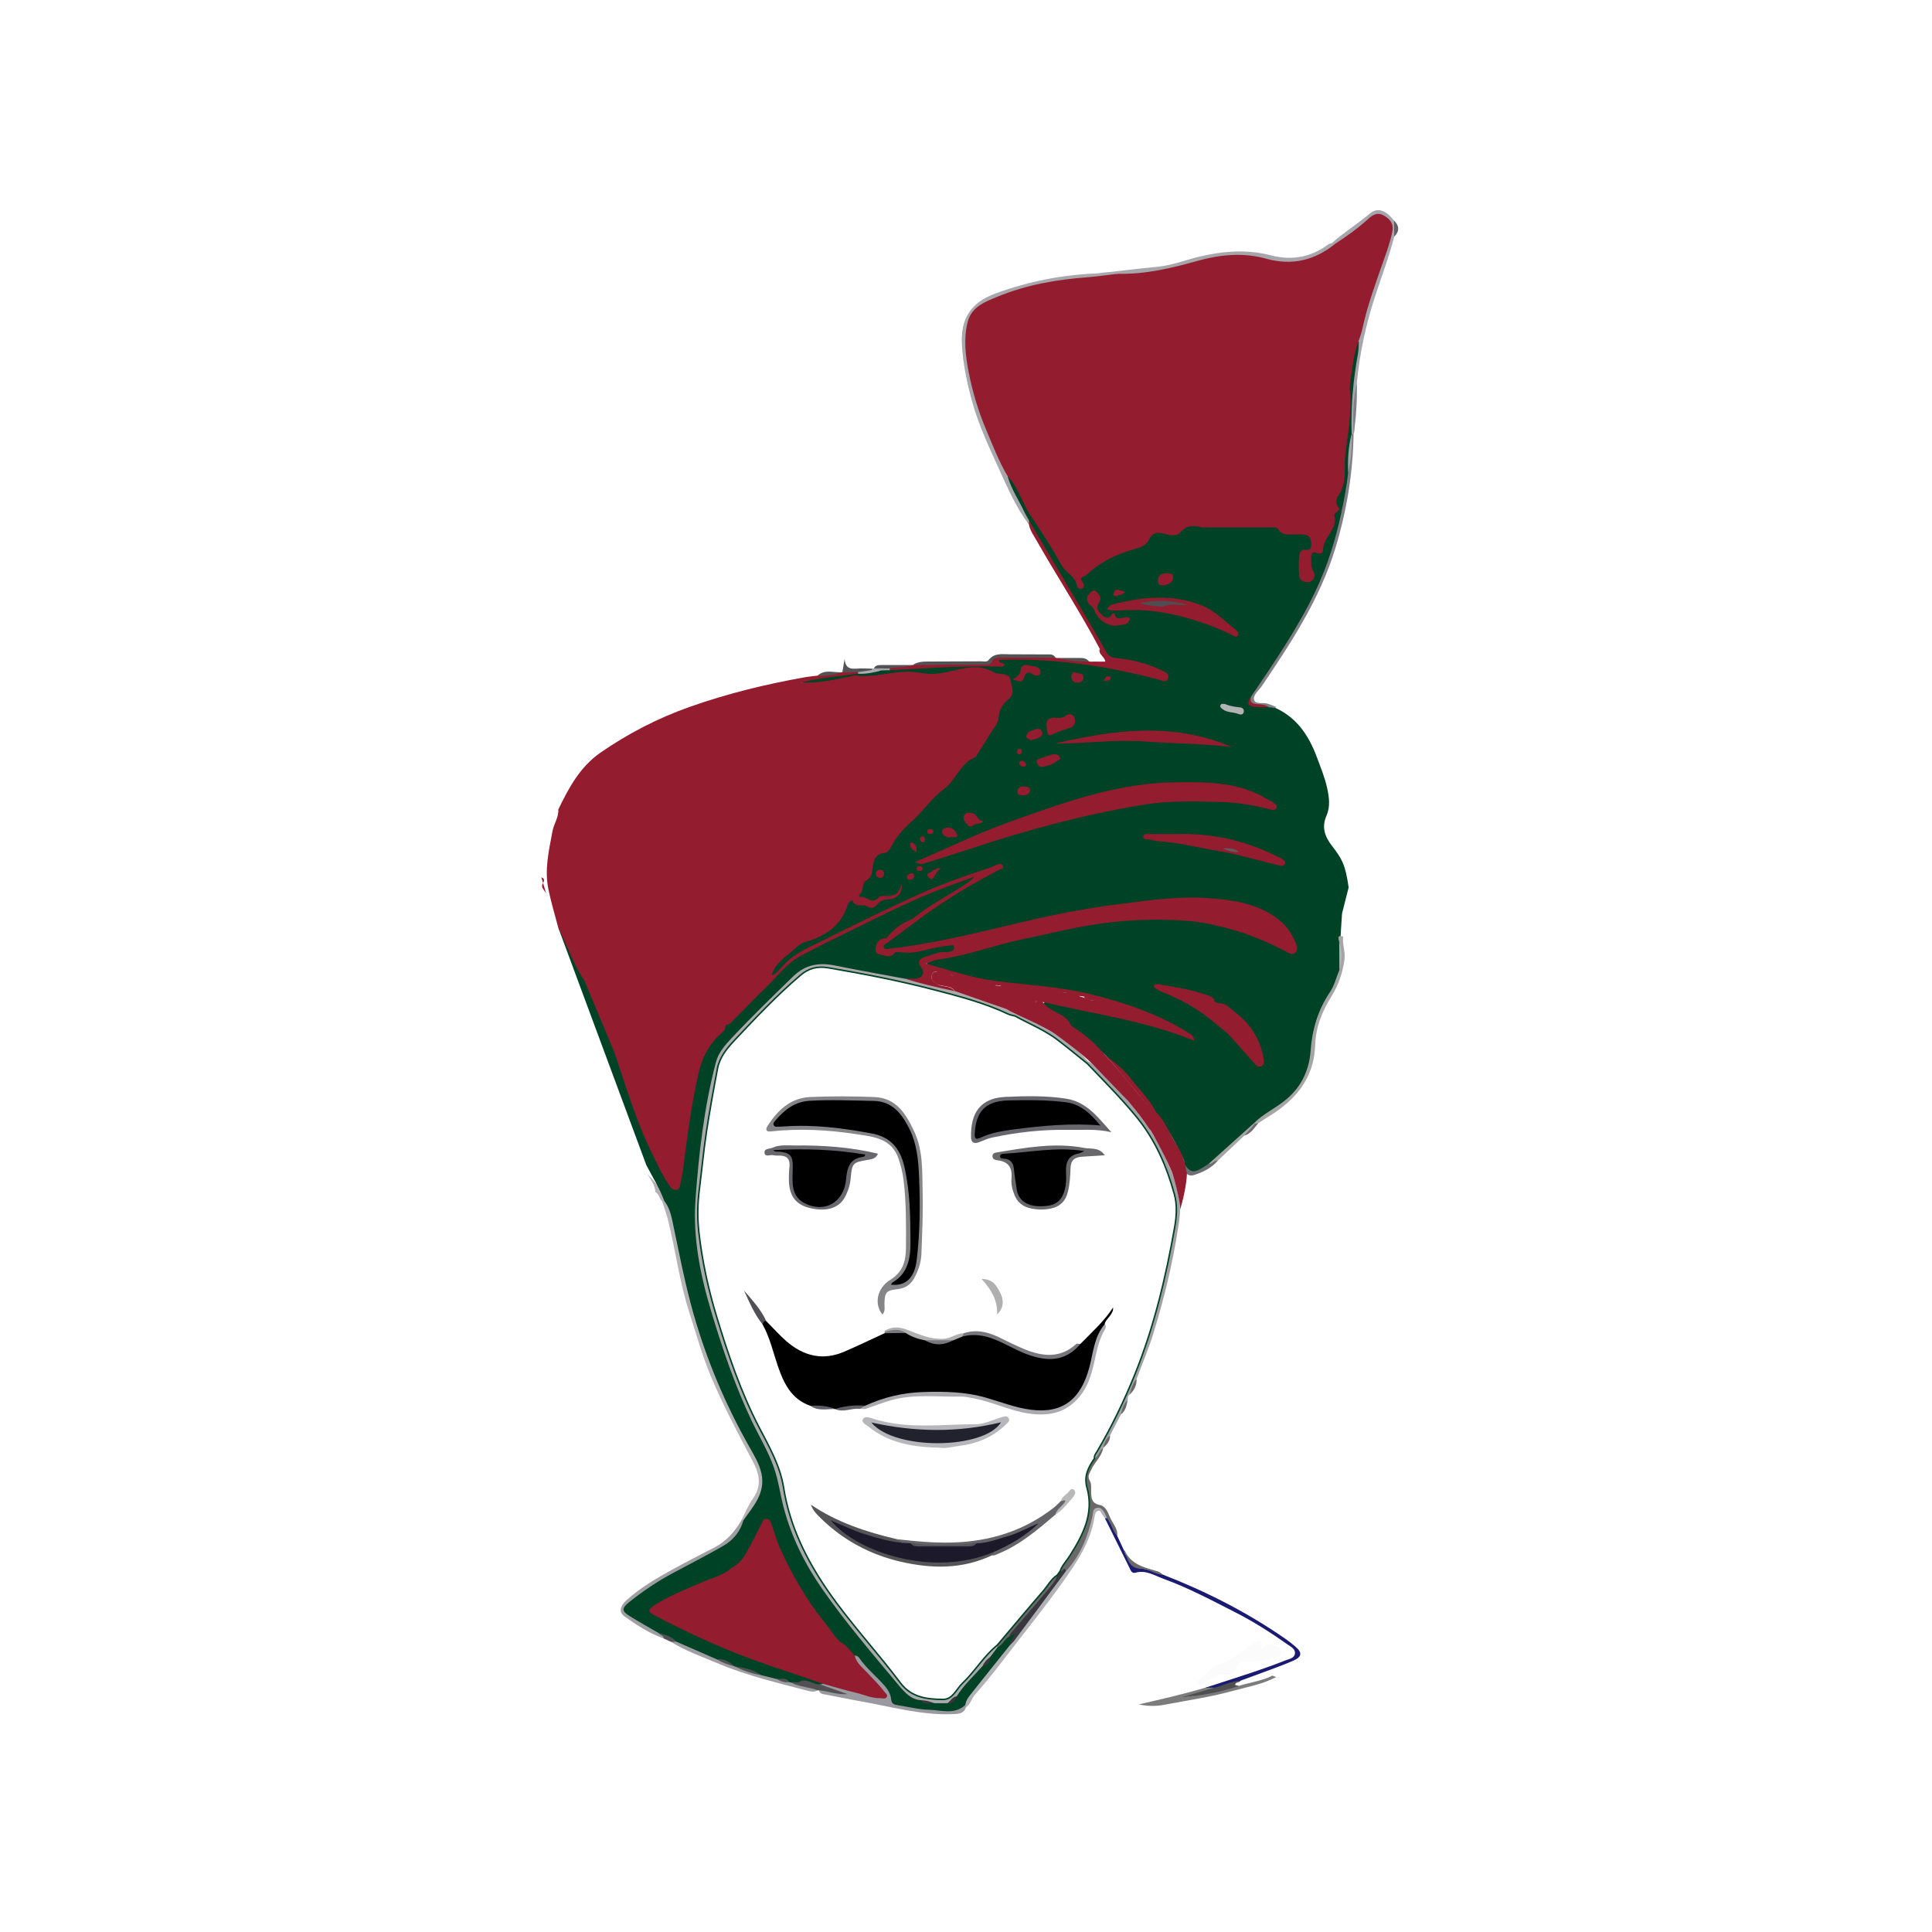 <?xml version="1.0" encoding="utf-8"?>
<!-- Generator: Adobe Illustrator 25.4.1, SVG Export Plug-In . SVG Version: 6.00 Build 0)  -->
<svg version="1.1" xmlns="http://www.w3.org/2000/svg" xmlns:xlink="http://www.w3.org/1999/xlink" x="0px" y="0px"
	 viewBox="0 0 1280 1280" style="enable-background:new 0 0 1280 1280;" xml:space="preserve">
<style type="text/css">
	.st0{fill:#FFFFFF;}
	.st1{fill:#B0AFB3;}
	.st2{fill:#B3B3B5;}
	.st3{fill:#1A1A72;}
	.st4{fill:#FBFBFB;}
	.st5{fill:#9A999F;}
	.st6{fill:#B1B0B5;}
	.st7{fill:#9F9EA3;}
	.st8{fill:#7C7C7C;}
	.st9{fill:#515154;}
	.st10{fill:#004225;}
	.st11{fill:#941C2F;}
	.st12{fill:#AAAAAC;}
	.st13{fill:#A1A0A5;}
	.st14{fill:#A7A7AC;}
	.st15{fill:#818087;}
	.st16{fill:#A6A5AB;}
	.st17{fill:#A7A6AB;}
	.st18{fill:#A5A5A6;}
	.st19{fill:#69696A;}
	.st20{fill:#535255;}
	.st21{fill:#A9A8AD;}
	.st22{fill:#4E4D50;}
	.st23{fill:#9C9B9F;}
	.st24{fill:#6E6D74;}
	.st25{fill:#61606A;}
	.st26{fill:#A5A4AA;}
	.st27{fill:#38373D;}
	.st28{fill:#B3B3B3;}
	.st29{fill:#B5B5B6;}
	.st30{fill:#ADACB0;}
	.st31{fill:#FFFFFF;stroke:#004225;stroke-miterlimit:10;}
	.st32{fill:#4E4D51;}
	.st33{fill:#5E5E60;}
	.st34{fill:#858587;}
	.st35{fill:#67666D;}
	.st36{fill:#B7B6BA;}
	.st37{fill:#AAA9AD;}
	.st38{fill:#69686E;}
	.st39{fill:#68676A;}
	.st40{fill:#555457;}
	.st41{fill:#656468;}
	.st42{fill:#78777D;}
	.st43{fill:#B0B0B0;}
	.st44{fill:#B9B9B9;}
	.st45{fill:#515054;}
	.st46{fill:#5F5E66;}
	.st47{fill:#22222E;}
	.st48{fill:#1C192B;}
</style>
<g id="Layer_3">
	<rect class="st0" width="1280" height="1280"/>
</g>
<g id="Layer_1">
	<path class="st1" d="M438.83,788.78c1.17,2.19,3.03,4.22,1.4,6.97c-0.55,0.42-1.1,0.41-1.64,0c-1.88-1.72-1.94-4.76-4.4-6.05
		c-0.19-4.72-3.23-8.32-5.36-12.08"/>
	<path class="st1" d="M395.67,683.26"/>
	<path class="st2" d="M438.59,795.74c0.51-0.04,1.02-0.09,1.52-0.13c3.7,0.58,4.06,3.89,4.97,6.48c3.37,9.57,4.69,19.65,6.69,29.54
		c3.68,18.13,8.4,35.94,13.97,53.58c8.48,26.88,20.51,52.09,34.34,76.52c0.96,1.69,1.85,3.43,2.63,5.21
		c6.22,14.25,3.93,27.3-6.78,38.64c-0.81,0.86-1.73,1.56-2.88,1.91c-0.66,0.16-1.24,0.01-1.74-0.44c2.48-4.77,4.44-9.91,7.54-14.23
		c6.01-8.4,4.22-16.48-0.05-24.54c-9.88-18.63-19.77-37.25-27.94-56.73c-5.77-13.75-9.67-28.1-14.24-42.24
		c-6.55-20.24-9.04-41.43-14.3-61.98C441.3,803.41,439.84,799.6,438.59,795.74z"/>
	<path class="st3" d="M740.2,1017.58c1.49,3.19,2.97,6.37,4.46,9.56c2.74,8.36,9.3,11.63,17.27,13.27c2.95,0.61,5.75,1.95,8.64,2.87
		c28.68,11.16,55.94,25.02,81.24,42.62c2.22,1.54,4.34,3.23,6.39,4.98c4.68,4,4.43,6.82-1.38,9.37c-6.86,3.02-13.97,5.47-20.99,8.12
		c-4.6,1.74-9.24,3.4-13.86,5.1c-5.99,1.79-11.34,5.45-17.74,6.07c-1.99,0.03-4.03,0.23-5.59-1.42c10.8-3.51,21.62-6.93,32.38-10.55
		c6.91-2.33,13.78-4.81,20.56-7.5c2.39-0.95,5.86-1.32,6.34-4.42c0.48-3.12-2.68-4.61-4.75-6.07
		c-11.21-7.91-22.74-15.29-35.01-21.51c-15.5-7.86-30.84-16.1-47.21-22.02c-5.99-2.17-11.74-6.12-18.82-4.08
		c-2.38,0.68-3.13-1.85-3.97-3.53c-5.4-10.83-10.75-21.69-16.11-32.53c0.43-0.4,0.94-0.57,1.52-0.51
		C737.07,1008.75,738.24,1013.38,740.2,1017.58z"/>
	<path class="st4" d="M835.9,1093.04c2.22-4.1,5.43-4.05,8.97-2.59c2,0.82,4.06,1.71,3.85,4.47c-0.22,2.89-2.41,2.79-4.54,3.4
		c-5.54,1.6-10.93,2.97-16.88,2.43c-3.24-0.3-7.3,0.02-8.38,5.1c-0.42,1.98-3.43,3.93-5.49,3.73c-6.89-0.68-12.07,2.37-17.03,6.42
		c-0.96,0.78-2.2,1.22-3.08,0.05c-0.9-1.2-0.03-2.05,0.98-2.84c4.66-3.69,8.76-9.29,14.03-10.76c9.96-2.79,16.04-11.08,25-14.88
		C835.43,1086.68,835.91,1087.8,835.9,1093.04z"/>
	<path class="st5" d="M639.94,1131.18c-1.27,3.85-4.21,4.28-7.81,4.45c-21.73,1.05-42.44-5.16-63.5-8.76
		c-7.04-1.2-14.02-2.76-21.04-4.07c-2.08-0.39-4.36-0.28-5.06-2.96c1.93-2.64,4.24-0.53,6.18-0.2c3.48,0.6,6.98,1.32,10.31,2.57
		c-4.95-2.55-11.4-0.87-15.36-6.04c0.19-0.59,0.57-1.01,1.12-1.28c2.36-0.93,4.56-0.15,6.77,0.63c8.8,3.07,17.95,4.88,26.87,7.5
		c1.85,0.54,3.78,0.84,6.18-0.09c-0.98-3.46-3.58-5.74-5.88-8.14c-3.9-4.05-8-7.92-11.26-12.54c-1.17-1.67-3.08-3.26-1.18-5.61
		c2.53-0.84,4.16,0.72,5.46,2.38c4.2,5.37,9.31,9.88,13.95,14.83c2.41,2.57,4.55,5.39,5.5,8.81c1.02,3.63,3.17,5.21,6.88,5.99
		c10.3,2.16,20.67,2.93,31.17,3.15c3.88,0.08,6.73-3.02,10.53-2.28C640.3,1130.02,640.35,1130.58,639.94,1131.18z"/>
	<path class="st6" d="M639.94,1131.18c-0.11-0.55-0.22-1.1-0.33-1.65c-1.88-2.81,0.16-4.84,1.58-6.77
		c8.51-11.54,18.08-22.22,26.93-33.49c11.46-13.1,20.77-27.8,31.22-41.65c2.09-2.77,4-5.68,6.51-8.13
		c8.24-10.28,13.45-21.99,16.27-34.78c0.73-3.3,1.01-7.24,5.46-6.68c3.97,0.5,6.02,3.59,5.77,7.81c-0.43,0.02-0.86,0.04-1.29,0.05
		c-0.57-0.78-1.1-1.6-1.73-2.34c-0.82-0.98-1.01-2.98-2.69-2.62c-1.64,0.35-2.18,1.94-2.43,3.61c-2.51,17.09-11.9,30.77-21.65,44.38
		c-12.65,17.67-26.37,34.51-39.53,51.77c-5.76,7.55-11.8,14.92-18.07,22.05C643.63,1125.4,643.09,1129.21,639.94,1131.18z"/>
	<path class="st7" d="M491.3,1007.05c0.44,0.01,0.87,0.03,1.31,0.04c1.75,2.19,0.28,3.99-0.71,5.85
		c-4.04,7.54-10.59,12.21-18.02,15.96c-18.04,9.11-35.96,18.45-52.18,30.67c-0.93,0.7-1.94,1.3-2.84,2.04
		c-4.34,3.57-4.29,5.13,0.19,8.4c5.67,4.14,12.06,7.08,17.91,10.93c1.36,1.27,4.03,1.76,2.78,4.6c-9.54-3.41-17.96-8.87-26.1-14.72
		c-3.6-2.59-3.01-6.54,1.12-10.33c9.19-8.43,19.89-14.69,30.74-20.64c9.14-5.01,18.41-9.78,27.68-14.54
		C481.23,1021.19,486.89,1014.76,491.3,1007.05z"/>
	<path class="st8" d="M798.65,1118.12c1.93,0,3.87,0,5.8,0c0.1,1.94-1.45,1.87-2.7,2.32c-5.51,1.97-11.38,2.36-15.89,3.83
		c11.07-1.69,22.6-6.47,34.94-7.33c7.36-2.39,15.2-3.19,22.19-6.8c0.81,0.33,1.62,0.65,2.44,0.97c-8.96,4.8-18.94,6.48-28.58,9.14
		c-14.94,4.12-30.3,6.3-45.49,9.21c-5.57,1.07-11.22,1-16.92-0.25C769.26,1125.81,784.08,1122.43,798.65,1118.12z"/>
	<path class="st7" d="M541.76,1119.87c-2.2,1.43-4.66,0.83-6.78,0.27c-19.82-5.28-39.86-9.87-58.83-17.89
		c-10.67-4.51-21.68-8.28-31.59-14.47c0.84-1.11,2.02-1.29,3.29-1.24c9.34,3.19,18.2,7.52,27.22,11.49
		c3.58,1.99,7.47,3.24,11.27,4.72c0.52,0.17,1.03,0.38,1.54,0.58c5.52,1.93,11.01,3.94,16.75,5.14c3.38,0.84,6.9,1.11,10.13,2.55
		c2.63,1.27,5.4,2.02,8.31,2.25c0.61,0.08,1.19,0.23,1.77,0.42c3.98,1.66,8.38,1.72,12.36,3.31
		C538.86,1117.68,541.24,1117.34,541.76,1119.87z"/>
	<path class="st9" d="M541.76,1119.87c-5.8-2.2-12.23-2.21-17.8-5.21c1.87-2.27,4.79-1.37,7.09-2.37c4.66-0.46,8.84,0.7,12.46,3.71
		c5.58,1.98,11.16,3.96,18.1,6.41c-7.5,0.4-13.17-2.01-19.08-2.58c0,0-0.38,0.13-0.38,0.13L541.76,1119.87z"/>
	<path class="st9" d="M448.18,1087.63c-1.2,0.05-2.41,0.1-3.61,0.14c-1.61-0.74-3.22-1.49-4.83-2.23c0.05-2.28-2.56-2.12-3.34-3.65
		C441.67,1080.65,446.1,1082.81,448.18,1087.63z"/>
	<path class="st10" d="M369.86,614.59c3.7,2.39,4.57,6.56,6.28,10.16c3.98,8.37,7.46,16.99,12.27,24.95
		c9.91,18.53,17.6,38.04,23.94,57.97c5.42,17.02,11.1,33.9,18.5,50.13c4.09,8.96,7.76,18.2,13.84,26.12
		c0.81,1.05,1.34,2.65,3.01,2.22c1.3-0.33,1.22-1.85,1.55-2.92c0.91-2.97,1.59-5.97,1.95-9.08c2.44-20.97,5.23-41.89,9.87-62.52
		c2.4-10.7,6.7-20.24,15.22-27.51c1.32-1.13,2.51-2.44,3.11-4.16c0.24-0.55,0.57-1.04,0.95-1.5c13.23-11.78,25.16-24.87,37.74-37.32
		c4.48-4.44,9.43-7.94,14.98-10.93c20.7-11.16,42.12-20.85,63.21-31.2c14.62-7.17,29.94-12.92,45.28-18.5
		c1.63-0.6,3.76-1.59,4.81,0.17c1.36,2.26-0.99,3.45-2.53,4.39c-9.95,6.06-19.8,12.28-29.8,18.25c-3.02,1.8-5.6,4.21-8.66,5.93
		c-6.39,3.36-11.95,7.88-17.46,12.49c-0.41,0.36-0.85,0.67-1.33,0.94c-1.21,0.56-2.42,1.13-3.31,2.17
		c-2.65,3.09-1.85,5.82,2.05,6.68c2.89,0.64,5.67,0.27,8.14-1.55c0.58-0.24,1.17-0.4,1.78-0.49c9.85,0.13,19.37-1.89,28.83-4.32
		c2.28-0.58,4.57-0.69,6.84,0.12c2.12,1.21,2.62,2.82,1.23,4.91c-1.85,2.11-4.38,2.33-6.9,2.26c-4.21-0.13-7.82,1.89-11.67,3.05
		c-1.78,0.54-2.68,1.72-2.26,3.98c1.9,10.21,1.59,10.51-8.54,10.53c-0.96,0-1.93,0.02-2.9-0.03c-15.62-2.94-31.35-5.41-46.86-8.86
		c-12.98-2.89-22.45,2.15-31.08,10.97c-11.57,11.83-23.39,23.42-35.07,35.13c-10.46,10.49-13.69,24.02-16.02,37.93
		c-5.32,31.84-9.96,63.78-8.19,96.19c0.63,11.43,3.59,22.63,6.43,33.71c6.19,24.09,14.02,47.67,23.64,70.64
		c4.57,10.92,9.61,21.63,15.17,32.08c6.27,11.79,9.88,24.33,12.07,37.48c1.63,9.79,5.8,18.88,9.79,27.97
		c9.48,21.59,23.92,39.89,38.56,58.02c9.15,11.34,18.03,22.91,27.75,33.78c3.99,4.47,8.28,8.83,14.44,10.42
		c2.53,2.03,5.52,1.51,8.42,1.52c2.61-0.01,5.23,0.06,7.83,0.03c2.99,0.33,4.84-1.25,6.15-3.71c4.63-7.73,10.92-13.98,17.54-19.95
		c2.26-1.24,4.06-2.86,4.55-5.56c0.96-2.92,2.77-5.23,5.11-7.17c2.96-2.37,4.93-5.82,8.32-7.75c1.32-0.54,2.67-2.08,4.08-0.58
		c1.25,1.33-0.3,2.38-0.86,3.5c-0.77,1.54-1.87,2.87-2.7,4.37c-8.35,10.45-16.73,20.87-25.03,31.37c-1.9,2.4-4.03,4.76-4.33,8.06
		c-7.26,6.7-16.04,3.39-24.14,3.2c-6.89-0.16-13.73-1.99-20.6-3.01c-2.27-0.34-4.13-0.91-4.39-3.68c-0.47-4.94-3.52-8.46-6.76-11.85
		c-4.8-5.03-10.07-9.62-14.11-15.35c-0.8-1.14-1.74-2.1-3.31-1.97c-3.7-0.75-5.35-3.83-7.38-6.49
		c-4.97-8.37-11.75-15.39-17.33-23.31c-10.53-14.96-19.83-30.54-26.04-47.83c-1.31-3.65-2.56-7.31-4.41-10.73
		c-2.62-4.84-4.22-4.99-7.03-0.12c-2.99,5.19-5.54,10.65-8.27,15.99c-3.08,6.05-7.34,10.91-12.49,15.15
		c-10.79,5.84-22.62,9.26-33.67,14.51c-6.33,3.01-12.55,6.11-18.21,10.31c-2.85,2.11-2.21,3.74,0.22,5.36
		c2.6,1.72,5.48,2.95,8.22,4.41c23.37,12.43,47.67,22.62,72.78,31.02c6.3,2.11,13.09,3.65,18.32,8.33
		c-2.07,2.08-4.77,0.41-7.06,1.18c-0.34-0.03-0.68-0.1-1.02-0.19c-2.54-1.62-5.6-1.24-8.33-2.13c-3.45-0.85-6.9-1.71-10.36-2.56
		c-5.58-2.75-11.72-3.77-17.54-5.76l0,0c-3.61-2.25-7.59-3.6-11.68-4.67c-8.95-3.9-17.91-7.81-26.86-11.71
		c-3.17-3.46-7.4-4.74-11.78-5.73c-6.5-3.79-13.1-7.43-19.48-11.42c-5.02-3.14-5.02-5.11,0.03-9.12
		c9.23-7.34,18.98-13.94,29.42-19.47c10.91-5.78,21.88-11.49,32.61-17.6c6.71-3.82,11.55-9.51,13.63-17.19
		c6.56-9.23,14.62-17.96,11.96-30.68c-1.39-6.68-5.03-12.5-8.34-18.37c-15.64-27.72-27.89-56.8-36.66-87.45
		c-5.71-19.96-9.5-40.28-13.79-60.52c-1.08-5.1-2.29-10.23-5.66-14.47c-2.99-8.37-7.78-15.86-11.85-23.68"/>
	<path class="st11" d="M358.67,581.3c1.81,0.4,2.26,1.99,1.15,3.64c-2.28,3.4,1.85,5.12,2.34,8.02"/>
	<path class="st10" d="M885.76,618.5c9.32-77.35,1.48,3.43,2.45,5.19c0.17,0.59,0.27,1.18,0.32,1.8c0.85,5.44,0.46,10.87-0.07,16.3
		c-2.59,10.72-8.08,20.18-13.81,29.35c-4.35,6.96-4.05,14.64-4.5,21.9c-1.28,21-12.73,34.73-29.5,45.29
		c-2.96,1.86-6.02,3.57-8.52,6.07c-10.89,8.69-20.11,19.26-31.13,27.83c-1.8,1.51-3.94,2.46-6.02,3.44
		c-5.77,2.72-7.72,1.92-10.92-4.07c-3.85-10.43-9.26-20.02-15.81-28.98c-0.81-1.1-1.7-2.12-2.09-3.47
		c-13.66-19.74-29.37-37.51-48.2-52.59c-6.85-5.49-14.26-9.99-21.39-14.98c-1.28-0.9-2.35-2.04-3.58-2.99
		c-1.11-0.85-2.35-2.04-1.75-3.39c0.81-1.83,2.91-2.05,4.59-1.65c4.72,1.14,9.65,1.38,14.28,2.62c11.24,3.01,22.73,4.83,34.02,7.55
		c14.15,3.42,28.43,6.39,42.03,11.91c-4.2-3.37-9.24-5.28-13.88-7.88c-4.76-2.67-9.8-4.67-14.85-6.68
		c-16.62-6.61-33.76-11.65-51.43-14.18c-10.32-1.48-20.72-2.85-31.21-3.49c-16.88-1.03-33.47-4.31-49.54-9.79
		c-2.76-0.94-5.69-1.31-8.37-2.53c-1.23-0.56-2.84-1.07-2.8-2.62c0.03-1.42,1.44-2.2,2.65-2.87c1.2-0.67,2.49-1.13,3.85-1.3
		c17.2-2.24,33.37-8.7,50.24-12.3c22.35-4.77,44.51-10.33,67.35-12.75c8.9-0.94,17.9-1.57,26.68-1.61
		c16.01-0.08,32.24,0.6,47.74,5.79c2.78,0.93,5.85,0.56,8.44,2.1c10.81,3.82,21.47,7.99,31.61,13.39c1.32,0.7,2.69,2.15,4.17,0.69
		c1.27-1.25,0.67-2.89,0.09-4.38c-4.24-10.88-12.42-17.87-23.04-21.7c-22.6-8.16-45.84-8.73-69.5-5.54
		c-8.98,1.21-18.1,1.77-27.11,3.01c-12.3,1.69-24.48,4.03-36.67,6.4c-17.15,3.33-33.91,8.27-50.98,11.91
		c-18.98,4.05-37.97,8.13-57.25,10.57c-0.77,0.1-1.54,0.28-2.32,0.23c-2.1-0.13-4.65,0.29-5.51-2.23c-0.76-2.23,1.18-3.43,2.75-4.63
		c17.26-13.25,34.83-26.02,53.85-36.71c6.52-3.67,12.39-8.47,19.25-11.15c-20.85,5.06-40.52,13.77-60.3,22.12
		c-10.9,4.6-21.15,10.62-31.88,15.64c-13.02,6.09-25.82,12.58-38.54,19.28c-5.87,3.09-9.62,8.41-14.63,12.37
		c-1.2,0.95-1.94,2.56-3.86,1.63c-1.79-5.19,2.16-7.96,5.05-10.74c6.68-6.46,13.8-11.78,23.02-15.17
		c9.06-3.33,17.18-9.7,20.66-20.07c1.82-5.43,2.99-5.03,8.48-3.11c4.45,1.56,9.62,4.04,13.92-1.04c1.39-1.64,3.47-1.58,5.43-1.54
		c2.82,0.06,5.49-0.22,6.87-2.21c-1.06,1.14-2.93,2.16-5.23,2.15c-3.13-0.01-6.07,0.02-8.64,2.51c-1.48,1.44-10.63-0.66-12.09-2.24
		c-0.93-1.01-0.96-2.18-0.36-3.23c1.9-3.35,2.18-7.54,5.36-10.23c2.27-1.92,2.6-4.7,3.04-7.39c0.8-4.92,2.73-8.88,8.01-10.4
		c1.92-0.55,3.52-1.9,4.37-3.69c4.1-8.71,11.38-14.74,17.95-21.31c7.7-7.7,15.24-15.55,23.16-23.04c2.82-2.66,5.64-5.39,6.99-9.21
		c0.39-1.11,0.87-2.42,1.93-2.84c9.1-3.62,11.21-12.97,16.24-19.88c2.71-3.72,4.91-7.82,5.58-12.68c0.49-3.53,3.52-5.96,5.59-8.76
		c4.66-6.3,2.21-12.05-5.12-14.59c-6.34-2.2-12.52-3.74-19.25-3.32c-3.9,0.24-7.52,0.69-11.27,2.26c-6.26,2.62-13.04,1.44-19.6,0.86
		c-8.53-0.75-17.03-1.85-25.38,1.16c-1.1,0.39-2.3,0.44-3.47,0.41c-13.44-0.28-26.57,2.17-39.75,4.34c-3.86,0.64-8.44,2.1-11.8-1.93
		c4.33-2.82,9.6-2.78,14.3-3.53c7.58-1.2,15.16-3.02,22.91-3.21c5.26,0.23,10.41-0.42,15.47-1.85c1.92-0.45,3.87-0.42,5.82-0.46
		c23.27-1.03,46.51-3.29,69.85-2.36c1.36,0.05,2.42,0.5,1.73-1.94c-0.66-2.33,2-2.56,3.59-2.53c10.86,0.16,21.78-1.21,32.59,0.95
		c9.34,1.87,18.9,1.69,28.34,3.16c12.89,2,25.55,4.79,38.17,7.92c2.42,0.6,4.8,1.08,7.92,1.79c-0.75-3.66-3.26-4.15-5.13-4.97
		c-8.24-3.6-16.9-5.96-25.81-6.83c-4.87-0.48-8.12-2.51-10.2-6.57c-14.98-29.23-33.66-56.33-49.11-85.28
		c-5.01-8.13-9.26-16.65-13.32-25.28c-0.79-1.68-2.02-3.44-0.07-5.2c4.41,0.86,5.25,4.87,6.77,8.05
		c5.05,10.55,10.96,20.59,17.55,30.2c4.95,7.22,8.9,15.05,13.79,22.32c2.54,3.77,7.77,5.01,8.64,10.28
		c0.19-2.62,1.03-4.35,3.07-6.02c10.83-8.84,22.68-15.53,36.39-18.69c2.69-0.62,4.31-2.57,5.63-4.77c2.52-4.2,6.15-5.74,10.9-4.8
		c5.43,1.08,10.46,0.81,14.39-3.86c1.03-1.23,2.53-1.85,4.2-1.55c15.66,2.82,31.45,0.71,47.16,1.28c4.88,0.18,9.52,0.1,13.82,3.37
		c3.4,2.58,7.94,1.11,11.97,1.41c4.46,0.33,7.43,2.25,7.82,6.98c0.24,2.88-0.3,5.15-3.68,6.35c-4.27,1.52-6.06,13.03-2.78,16.21
		c0.86,0.84,1.95,1.41,3.17,0.94c1.53-0.59,1.91-1.96,1.58-3.37c-0.77-3.23-1.52-6.44-1.17-9.8c0.25-2.44,0.74-4.87,3.76-5.04
		c3.16-0.18,4.11-2.22,5.1-4.72c1.57-3.96,3.58-7.73,5.53-11.53c2.05-4,1.75-8.95,2.72-13.44c0.23-1.09-0.34-2.44,0.13-3.46
		c4.05-8.85,2.82-18.68,5.31-27.81c0.15-0.56,0.44-1.12,0.41-1.7c-0.48-10.72,2.53-21.23,2.41-31.82
		c-0.15-13.36,1.61-26.36,4.01-39.38c0.73-3.98,1.12-4.35,4.31-4.74c0.79,7.78-2,15.18-2.44,22.83c-0.71,12.3-1.91,24.57-1.85,36.91
		c-0.16,0.65-0.38,1.29-0.63,1.92c-0.58,8.16-1.5,16.31-1.57,24.5c-2.25,21.83-7.85,42.8-15.14,63.51
		c-6.18,17.54-15.63,33.21-24.94,49.03c-7.46,12.68-16.33,24.45-24.33,36.78c-2.41,3.12-1.46,4.86,2.28,5.28
		c2.82,0.32,5.66,0.48,8.51,0.57c0.83,0.2,1.63,0.47,2.45,0.7c15.37,6.23,23.79,18.53,29.29,33.41c2.49,6.72,5.26,13.34,6.81,20.38
		c1.35,6.15,2.21,12.41-0.38,18.3c-3.43,7.82-1.14,14,3.75,20.3c6.41,8.26,8.74,12.18,10.89,27.34"/>
	<path class="st12" d="M650.98,1103.79c-5.82,6.59-12.43,12.5-17.12,20.06c-2.04,1.49-3.57,3.69-6.08,4.55
		c-2.95,0.01-5.9,0.01-8.84,0.02c-2.78-0.86-5.91-0.17-8.47-1.96c-6.95-0.38-11.15-5.25-15.07-9.95
		c-17.38-20.83-35.06-41.43-50.61-63.72c-11.49-16.48-20.36-34.32-25.52-53.73c-2.38-8.95-3.48-18.19-6.63-27.04
		c-3.85-10.83-9.83-20.56-14.71-30.85c-11.07-23.35-19.33-47.7-26.74-72.38c-7.26-24.16-12.22-48.72-10.4-74.08
		c2.2-30.65,5.7-61.16,13.52-90.98c1.7-6.48,6.31-11.6,10.79-16.37c13-13.86,26.64-27.08,40.25-40.34
		c8.43-8.21,17.53-9.44,28.25-7.26c15.41,3.13,30.9,5.85,46.36,8.75c11.35,1.04,22.08,4.53,32.76,8.22
		c11.41,3.97,22.84,7.89,34.23,11.94c1.96,0.7,3.73,1.91,5.59,2.89c0.42,0.56,0.42,1.12,0.02,1.69c-2.35,1.54-4.48,0.31-6.62-0.57
		c-23.84-9.82-48.76-15.9-73.82-21.55c-14.96-3.38-30.11-5.74-45.18-8.54c-4.54-0.84-8.43-0.19-12.17,2.37
		c-2.25,1.54-4.59,3-6.55,4.87c-14.94,14.18-29.86,28.4-43.31,44.04c-4.55,5.29-7.39,11.24-8.76,18.15
		c-4.58,23.09-8.25,46.31-10.16,69.78c-0.5,6.2-2.21,12.22-2.28,18.51c-0.22,20.06,3.96,39.47,8.91,58.67
		c6.11,23.74,14.01,46.94,23.85,69.44c4.6,10.52,9.81,20.74,15.23,30.85c5.87,10.95,8.13,23.01,10.74,34.98
		c4.76,21.84,15.04,41.17,27.72,59.34c14.93,21.42,32.56,40.71,48.52,61.32c6.76,8.72,16.7,9.04,26.48,9.31
		c2.67,0.07,4.51-2.21,6.15-4.11c6.77-7.77,14.06-15.07,20.39-23.23c2.32-2.99,4.43-6.52,8.8-7.09c0.61,0.4,0.74,0.92,0.4,1.56
		c-1.67,2.19-3.34,4.39-5,6.58C654.94,1100.43,653.13,1102.25,650.98,1103.79z"/>
	<path class="st11" d="M820.49,617.04c-10.97-3.21-22.05-6.01-33.46-6.92c-22.54-1.79-45-0.61-67.26,3.26
		c-13.87,2.41-27.54,5.91-41.32,8.68c-19.36,3.9-37.83,11.27-57.49,13.74c-2.04,0.26-3.97,1.39-7.42,2.66
		c16.18,4.47,30.57,9.46,45.98,11.45c21.11,2.73,42.44,3.66,63.3,8.82c22.82,5.64,44.69,13.17,64.71,25.62
		c1.58,0.98,3.54,1.75,3.6,5.11c-32.03-13.14-65.79-17.56-100.43-25.64c5.68,7.28,15.19,7.75,18.12,14.08
		c6.18,13.34,30.58,21.9,42.2,39.08c5.96,6.98,12.43,13.88,16.24,22.53c-0.43,0.7-0.88,0.71-1.36,0.05
		c-6.44-7.91-12.63-16.04-19.36-23.69c-12.16-14.56-22.88-28.89-42.49-38.25c-2.55-1.25-4.98-2.68-7.08-4.63l0,0
		c-3.38-1.76-7.1-3.16-9.04-6.74c-1.33-2.45-1.37-4.54,2.44-4.36c3.45,0.17,6.91,0.13,10.11,1.72c0.72,0.05,1.44,0.09,2.16,0.14
		c3.46,1.19,7.39,0.17,10.65,2.29l-0.02-0.01c3.36,1.38,7.35,0.06,10.48,2.45l-0.02-0.03c13.8,1.42,27.01,5.91,39.44,7.42
		c-13.21-7.86-29.35-11.33-45.18-15.69c-0.7-0.06-1.4-0.12-2.1-0.18c-3.01-1.54-6.66-0.24-9.58-2.17c-1.09-0.06-2.18-0.11-3.27-0.17
		c-5.74-2.2-12.07,0.42-17.77-2.14l-0.48-0.17l-0.51,0.02c-4.99-0.72-10.02-0.76-15.04-1.07c-2.1-0.13-4.32,0.4-6.17-1.12
		l-0.48-0.17l-0.51,0.03c-5.01-1.36-10.46,0.18-15.28-2.36l0.03,0.02c-5.56-1.22-11.2-2.19-16.4-4.67l0.02,0.02
		c-4.97-0.53-9.38-3.46-14.55-3.25c-1.49,0.06-2.9-1.06-4.1-2.07c-2.39-2.01-2.5-3.81,0.5-5.31c3.15-1.58,6.54-2.78,9.93-3.15
		c12.26-1.33,23.48-6.5,35.38-9.09c0.57-0.23,1.17-0.4,1.77-0.51c3.29-0.18,6.47-0.91,9.57-2.05c3.25-0.56,6.58-0.83,9.58-2.45
		c0.62-0.22,1.24-0.35,1.89-0.43c11.41-2.34,22.63-5.52,34.17-7.32c14.4-2.24,28.77-4.38,43.38-4.49c1.59-0.01,3.08-0.41,4.58-0.8
		c4.1-0.65,8.2-0.67,12.31-0.03c10.47,1.73,21.16,1.8,31.53,4.32c5.45,1.32,10.9,2.63,16.34,4.01c1.29,0.53,2.43,1.23,3,2.59
		C824.39,618.53,822.36,617.36,820.49,617.04z"/>
	<path class="st11" d="M568.47,446.35c-12.54,1.66-25.19,2.65-37.5,5.79c-3.58,2.71-7.98,2.98-12.11,3.65
		c-20.99,3.4-41.16,9.5-61.26,16.42c-19.36,6.68-36.96,16.26-54.03,27.19c-18.14,11.62-27.27,29.31-33.13,49.2
		c-2.77,9.38-4.23,19.02-4.26,28.73c-0.03,11.74,2.19,23.14,6.76,34.1c5,12.02,11.65,23.34,15.27,35.94
		c0.07,0.99-0.14,1.87-0.93,2.54c-6.27-9.23-10.09-19.69-14.77-29.71c-0.88-1.88-1.77-3.75-2.65-5.62
		c-2.23-8.32-4.65-16.55-6.45-25.03c-2.86-13.48,0.29-26.01,2.62-38.87c0.89-4.93,4.21-9.16,3.87-14.38
		c6.92-14.39,14.47-28.38,28.04-37.74c18.37-12.67,37.95-22.8,59.14-30.28c24.8-8.76,50.14-14.93,75.93-19.54
		c2.85-0.51,5.75-0.75,8.63-1.12c5.25-2.31,11.03-0.83,16.39-2.3l0.05,0c3.14-2.5,6.56-1.2,9.92-0.74
		C568.68,445.04,568.83,445.63,568.47,446.35z"/>
	<path class="st13" d="M720.52,702.96c1.14,0.7,2.44,1.23,3.38,2.13c14.43,13.88,28.32,28.29,39.13,45.23
		c9.22,14.46,16.23,30.05,18.51,47.2c0.75,5.6-0.32,11.55-1.21,17.24c-3.6,23.06-9.13,45.7-15.97,67.99
		c-3.21,10.47-7.53,20.59-11.34,30.87c-1.56,3.48-2.57,7.22-4.74,10.43c-1.31,0.87-0.96,2.31-1.2,3.54
		c-1.88,2.98-2.43,6.58-4.45,9.5c-2.4,4.63-4.79,9.26-7.19,13.88c-1.43,2.8-3,5.52-4.54,8.27l0-0.01c-2.17,2.15-1.47,7.07-6.37,6.59
		c-0.51-5.11,2.96-8.75,5.16-12.65c17.08-30.37,29.18-62.62,37.73-96.33c3.63-14.32,6.45-28.8,9.14-43.3
		c2.99-16.19-2.08-30.96-8.42-45.67c-9.42-21.86-25.87-38.08-41.95-54.71c-2.51-2.6-5.91-4.6-6.55-8.65
		C719.71,703.87,720.01,703.35,720.52,702.96z"/>
	<path class="st11" d="M681.76,344.85c13.98,23.64,27.98,47.28,41.94,70.94c3.23,5.48,6.31,11.05,9.46,16.57
		c1.5,2.63,3.81,3.38,6.78,3.66c10.5,0.98,20.59,3.7,30.12,8.28c2.08,1,4.82,2.16,3.9,5c-1.03,3.17-3.73,1.65-5.9,1.07
		c-33.32-8.94-67.16-13.93-101.72-13.32c-1.5,0.03-3,0.14-4.47,0.22c-0.18,1.72,0.95,1.72,1.82,1.99c0.69,0.22,1.38,0.42,2.08,0.64
		c-0.58,1.68-1.8,1.84-2.93,1.8c-24.5-0.88-48.91,1.1-73.34,2.32c-0.38-0.64-0.28-1.2,0.29-1.67c4.81-2.08,10.05-0.45,14.95-1.75
		l-0.01,0c9.15-2.27,18.47-0.9,27.71-1.21c5.03-0.17,10.08-0.04,15.12-0.03c3.84,0.01,7.8,0.56,10.44-3.37
		c0.78-1.15,2.34-1.26,3.73-1.27c11.44-0.04,22.87-0.11,34.31,0.04c1.19,0.01,2.27,0.45,3.3,1.03c0.35,0.08,0.71,0.13,1.07,0.14
		c6.96,1.4,14.23-0.02,21.1,2.27c0.34,0.11,0.68,0.16,1.03,0.15c15.08,0.92,29.81,3.73,44.24,8.22c-8.41-4.34-17.73-5.22-26.77-7.1
		c-5.63-1.17-9.36-4.26-11.38-9.57c-12.94-24.45-28.08-47.62-41.79-71.61c-1.99-3.48-4.37-6.81-5.18-10.86
		C681.21,346.55,681.05,345.68,681.76,344.85z"/>
	<path class="st14" d="M681.76,344.85c-0.04,0.86-0.08,1.72-0.13,2.58c-7.96-10.53-13.31-22.56-18.72-34.41
		c-7.2-15.79-14.73-31.54-19.25-48.41c-3.16-11.79-5.64-23.72-6.36-36.01c-1-17.04,5.48-28.04,22.2-34.16
		c22.25-8.15,44.97-12.52,68.51-13.37c3.74-0.94,7.53-0.25,11.29-0.43c1.75,3.44-1.39,3.05-2.83,3.11
		c-5.05,0.21-10.04,0.96-15.07,1.37c-22.76,1.88-44.9,6.1-65.95,15.53c-10.52,4.71-13.94,13-13.97,23.34
		c-0.03,10.87,1.29,21.63,4.17,32.2c4.71,17.3,11.02,33.95,18.92,50.03c1.45,2.95,2.99,5.9,3.01,9.33
		c2.48,8.73,7.67,16.19,11.42,24.32C679.8,341.59,680.84,343.2,681.76,344.85z"/>
	<path class="st15" d="M842.71,468.75c-0.69-0.06-1.38-0.12-2.07-0.18c-2.92-1-6-0.75-8.99-1.2c-3.99-0.6-4.93-2.5-2.75-5.91
		c15.29-22.59,30.8-45.06,42.59-69.76c7.85-16.46,13.28-33.79,17.1-51.64c1.91-8.9,3.61-17.82,4.61-26.87
		c1-8.56,1.18-17.19,2.3-25.73l-0.01-0.01c0.47-0.38,0.91-0.33,1.3,0.12c-0.44,25.71-4.48,50.66-12.01,75.44
		c-10.29,33.85-29.29,62.62-48.68,91.38c-2.05,3.04-6.13,6.12-5.23,9.29c0.94,3.29,6.13,1.48,9.28,2.6
		c1.81,0.64,3.58,1.42,5.37,2.13C844.68,469.33,843.71,469.16,842.71,468.75z"/>
	<path class="st16" d="M896.79,287.57c-0.43-0.04-0.87-0.08-1.3-0.12c-0.58-17.88,1-35.59,4.21-53.18c0.52-2.84,0.39-5.8,0.56-8.7
		c-1.52-1.63-0.36-3.27-0.02-4.91c3.93-18.86,10.97-36.75,17.12-54.92c1.18-3.49,2.29-7.01,3.1-10.6c0.99-4.4-0.1-8.11-4.15-10.54
		c-4.11-2.47-6.77,0.29-9.76,2.59c-7.02,5.4-13.3,11.89-21.84,15.1c-0.97-0.03-1.82-0.31-2.41-1.14
		c7.92-7.09,16.97-12.7,25.11-19.55c5.29-4.45,10.57-2.47,16.19,4.52c2.1,3.53,1.55,7.09,0.13,10.66
		c-3.51,13.66-8.59,26.82-12.91,40.22c-5.95,18.45-10.07,37.28-11.84,56.6c-0.7,9.21-1.81,18.39-1.73,27.65
		c0.02,2.09,0.48,4.26-0.46,6.29C896.79,287.55,896.79,287.57,896.79,287.57z"/>
	<path class="st17" d="M882.3,161.15c0.87,0.05,1.73,0.1,2.6,0.15c0.27,0.81,0.14,1.63-0.52,2.1
		c-10.26,7.32-20.69,13.68-34.33,11.39c-8.58-1.44-17.04-3.48-25.9-3.75c-13.46-0.4-26.24,2.17-39.02,5.86
		c-12.36,3.57-25.01,5.73-37.92,5.97c-2.3,0.04-4.72,0.25-6.66-1.49c-4.18-0.11-8.36-0.21-12.55-0.32
		c12.92-1.45,25.82-3.06,38.76-4.3c9.57-0.92,18.47-4.45,27.7-6.67c15.76-3.79,31.59-5.06,47.23-1c14.3,3.72,26.78,1.38,38.44-7.23
		C880.73,161.45,881.58,161.38,882.3,161.15z"/>
	<path class="st18" d="M831,743.9c5.68-5.61,12.89-9.14,19.2-13.94c11.4-8.67,17.09-20.19,18.1-33.7
		c1.06-14.26,4.84-27.1,12.83-38.98c2.91-4.33,4.22-9.75,6.26-14.67c0.8-6.22,1.16-12.43-0.14-18.64l0.01,0.03
		c-0.54-2.21-1.52-4.75,2.6-3.51c-0.66,5.06,1.57,9.9,0.91,15.02c-1.13,8.8-3.94,17.01-8.57,24.47
		c-6.22,10.02-10.48,20.39-10.86,32.48c-0.68,21.61-12.79,36.22-30.47,47.03c-2.47,1.51-4.86,3.13-7.29,4.71
		c-0.48,0.58-1.13,0.7-1.83,0.67C831.3,744.72,831.05,744.39,831,743.9z"/>
	<path class="st19" d="M725.08,966.25c2.96-1.49,3.15-5.29,5.83-7.01c-0.95,5.79-5.74,9.48-7.99,14.59
		c-1.06,2.41-2.78,4.23-0.84,7.33c1.19,1.91,0.73,4.92,0.82,7.44c0.14,4.08,0.42,7.47,5.78,8.5c3.5,0.67,5.29,4.57,6.55,7.76
		c1.68,4.23,5.48,7.66,4.97,12.74c-3.27-3.34-3.84-8.25-6.85-11.73c-0.52-1.25-0.88-2.6-1.6-3.73c-1.15-1.8-2.43-3.69-5.04-3.15
		c-2.82,0.58-2.4,2.96-2.85,5.04c-2.99,13.65-7.9,26.41-17.61,36.86c-1.16-1.08-3.76,2.18-4.12-1.37
		c1.84-6.07,6.15-10.73,9.28-16.04c7.45-12.63,10.25-25.75,6.9-40.18C716.68,976.26,718.88,970.35,725.08,966.25z"/>
	<path class="st11" d="M658.71,624.13c-11.56,3.73-23.17,7.24-35.18,9.27c-0.19,0.03-0.39,0.01-0.58,0.05
		c-4.33,0.76-10.9,0.61-11.45,4.69c-0.43,3.17,6.45,3.6,10.35,4.72c2.93,0.85,5.74,2.12,8.61,3.2c-2.99,0.47-5.7-0.21-8.38-1.62
		c-1.52-0.8-3.39-1.32-4.42,0.95c-0.79,1.72-0.76,3.19,0.82,4.67c1.89,1.77,3.72,2.97,6.49,3.27c2.76,0.3,5.77,0.9,7.75,3.39
		c-11-2.43-22.02-4.76-32.76-8.22c2.14-0.02,4.28-0.04,6.42-0.05c4.22-0.01,6.78-3.88,4.15-7.27c-3.82-4.93-0.22-6.41,3.06-7.43
		c4.37-1.35,8.62-3.55,13.52-2.9c1.41,0.18,2.95-0.71,4.43-1.11c5.93-4.88,13.65-4.77,20.43-7.3
		C654.38,622.36,656.89,621.88,658.71,624.13z"/>
	<path class="st20" d="M699.32,435.79c-11.81-0.05-23.61-0.13-35.42-0.15c-2.7,0-5.47-0.18-6.9,3.03c-0.74,1.67-2.52,1.55-4.08,1.56
		c-16.07,0.12-32.14,0.24-48.21,0.36c2.99-2.06,6.41-2.3,9.88-2.31c11.81-0.05,23.61-0.07,35.42-0.14c1.71-0.01,3.87,0.63,4.99-0.84
		c3.71-4.89,8.9-3.8,13.82-3.82c8.13-0.02,16.26,0.04,24.39,0.09C695.5,433.59,697.99,433.11,699.32,435.79z"/>
	<path class="st11" d="M728.6,429.9c3.18,5.07,7.57,7.65,13.72,8.41c8.05,1,16.08,2.66,23.62,5.95c1.92,0.84,4.01,1.46,5.76,5.35
		c-16.87-5.35-33.15-7.68-49.19-11.27c3.19,0,6.37,0,9.78,0C731.8,434.77,727.45,433.55,728.6,429.9z"/>
	<path class="st11" d="M717.98,660.17c13.51,1.67,26.14,6.43,38.79,11.11c3.08,1.14,6.04,2.57,9.05,3.89
		c1.29,0.56,3.6,0.54,2.62,2.8c-0.69,1.59-2.38,0.6-3.64,0.3c-11.09-2.65-22.18-5.32-33.27-7.97c-2.6-0.62-5.21-1.24-7.81-1.86
		c8.24-1.03,15.87,1.67,23.56,3.9c2.06,0.6,3.96,0.8,7.55-0.15c-11.57-3.74-21.47-7.62-31.96-9.54
		C720.92,662.28,718.98,662.27,717.98,660.17z"/>
	<path class="st21" d="M720.52,702.96c-0.07,0.54-0.15,1.08-0.22,1.62c-5.68-0.97-9.22-5.38-13.1-8.84
		c-9.24-8.23-20.31-13.24-30.98-19c-1.6-0.86-3.9-1.03-3.82-3.67c0.04-0.52,0.09-1.03,0.13-1.55c11.39,3.58,21.34,9.87,30.96,16.7
		C709.62,692.59,715.89,696.85,720.52,702.96z"/>
	<path class="st22" d="M820.81,1116.94c-12.15,4.26-24.74,6.4-37.59,7.46c7.08-2.09,14.15-4.18,21.23-6.28
		c5.93-1.21,11.3-4.53,17.53-4.65c-0.82,1.56-3.5,0.66-3.71,2.83C818.26,1116.43,819.93,1116.72,820.81,1116.94z"/>
	<path class="st23" d="M765.89,739.57c0.45-0.02,0.9-0.03,1.35-0.05c6.59,8.14,11.56,17.25,16.03,26.66
		c0.74,1.56,1.66,3.1,1.25,4.96c-0.39,0.54-0.79,0.55-1.21,0.03C777.51,760.64,771.7,750.1,765.89,739.57z"/>
	<path class="st18" d="M800.82,771.02c10.06-9.04,20.12-18.07,30.19-27.11c0.14,0.17,0.29,0.35,0.44,0.52
		c-1.01,3.89-4.53,5.55-7.14,8.02c-5.81,5.48-11.62,10.97-17.42,16.45C804.74,769.28,803.72,772.83,800.82,771.02z"/>
	<path class="st20" d="M568.48,445.31c-3.46,0.01-6.93,0.01-10.39,0.02c0.5-2.94,1-5.88,1.5-8.82c0.55,8.5,6.66,6.24,11.46,6.33
		c2.3,0.04,4.61,0.11,6.91,0.16c0.27,0.67,0.09,1.17-0.55,1.51C574.5,445.55,571.58,446.42,568.48,445.31z"/>
	<path class="st19" d="M770.57,1043.28c-5.15-0.06-9.54-3.81-14.31-3.9c-8.7-0.18-9.03-6.98-11.6-12.23
		c0.19,0.05,0.49,0.04,0.54,0.15c4.22,9.64,13.45,11.23,22.07,13.86C768.47,1041.52,769.47,1042.55,770.57,1043.28z"/>
	<path class="st24" d="M800.82,771.02c2.43,0.46,3.59-2.69,6.06-2.12c-4.23,5.06-10.2,7.83-16.05,9.65
		c-4.35,1.35-6.92-2.88-7.51-7.37c0.4-0.01,0.81-0.02,1.21-0.03C789.31,777.65,790.94,777.64,800.82,771.02z"/>
	<path class="st15" d="M896.79,287.55c-0.44-11.39-0.48-22.75,2.2-33.94C899.11,264.98,898.62,276.31,896.79,287.55z"/>
	<path class="st11" d="M700.47,663.61c-3.01-0.4-6.02-0.85-9.04-1.18c-1.09-0.12-2.45-0.36-3.09,0.83
		c-0.62,1.14,0.19,2.23,0.78,3.18c1.88,3.04,5.66,3.84,7.85,6.55c-1.38,0.14-2.68-0.02-3.81-0.95c-3.13-2.56-8.23-4.02-6.26-9.61
		C687.75,660,697.29,660.97,700.47,663.61z"/>
	<path class="st20" d="M604.73,440.59c-4.91,1.88-10.22,1.08-15.23,2.28c-3.51,0.35-7.02,1.95-10.52-0.02
		c0.99-2.15,2.89-2.25,4.9-2.25C590.83,440.61,597.78,440.59,604.73,440.59z"/>
	<path class="st11" d="M663.07,653.17c7.17-0.27,14.23,0.56,21.21,2.18c-5.76,0.04-11.52,0.08-17.29,0.11
		C665.25,655.47,663.4,655.62,663.07,653.17z"/>
	<path class="st11" d="M685.27,655.5c6.01-0.01,12.12-0.84,17.77,2.14c-4.62,0.05-9.23,0.11-13.85,0.15
		C687.44,657.81,685.59,657.96,685.27,655.5z"/>
	<path class="st20" d="M721.49,438.2c-7.15,0.32-14.16-0.58-21.1-2.27c5.16-0.01,10.32-0.04,15.48-0.02
		C718.03,435.92,720.06,436.34,721.49,438.2z"/>
	<path class="st11" d="M630.43,646.02c5.57,1.18,11.22,2.09,16.4,4.67C640.7,651.46,635.32,649.6,630.43,646.02z"/>
	<path class="st20" d="M558.04,445.33c-5.29,1.98-10.79,2.51-16.39,2.3C546.59,443.11,552.54,445.86,558.04,445.33z"/>
	<path class="st11" d="M646.79,650.67c5.21,0,10.29,0.91,15.28,2.36c-3.57,0.04-7.14,0.06-10.71,0.12
		C649.35,653.18,647.59,652.82,646.79,650.67z"/>
	<path class="st25" d="M923.73,156.78c-0.04-3.55-0.09-7.11-0.13-10.66C927.13,149.63,927.34,153.18,923.73,156.78z"/>
	<path class="st24" d="M824.3,752.44c2.38-2.67,4.76-5.35,7.14-8.02c0.72-0.07,1.44-0.14,2.16-0.21
		C830.9,747.41,828.68,751.15,824.3,752.44z"/>
	<path class="st11" d="M713.29,666.03c-3.71-0.04-7.33-0.48-10.65-2.29C706.25,664.19,710.51,661.68,713.29,666.03z"/>
	<path class="st11" d="M706.3,657.81c3.37-0.06,6.74-0.1,9.58,2.17C712.56,659.85,708.78,661.7,706.3,657.81z"/>
	<path class="st19" d="M748.29,924.05c1.2-3.65,2.01-7.48,4.74-10.43C753.12,917.86,751.39,921.27,748.29,924.05z"/>
	<path class="st11" d="M723.75,668.47c-3.66-0.12-7.16-0.88-10.48-2.45C716.84,666.51,721.1,664.04,723.75,668.47z"/>
	<path class="st19" d="M730.91,959.25c0.63-3.24,1.93-6.12,4.54-8.27C735.56,954.62,733.43,957.04,730.91,959.25z"/>
	<path class="st19" d="M742.64,937.1c0.85-3.46,1.61-6.97,4.45-9.5C746.46,931.16,745.75,934.69,742.64,937.1z"/>
	<path class="st11" d="M696.96,672.99c2.71,1,5.28,2.22,7.08,4.63C700.62,677.7,698.21,676.22,696.96,672.99z"/>
	<path class="st26" d="M578.98,442.85c3.51,0.01,7.01,0.01,10.52,0.02c0,0.38,0,0.76,0,1.15c-1.85,0.05-3.71,0.1-5.56,0.14
		c-2.15,0.54-4.29,0.91-6.36-0.26c0.15-0.29,0.28-0.59,0.39-0.9C578.3,442.99,578.64,442.94,578.98,442.85z"/>
	<path class="st11" d="M560.21,1090.08c2.03,2.27,4.06,4.53,6.09,6.8c1.02,4.77,4.81,7.62,7.85,10.89
		c3.96,4.25,8.17,8.27,11.66,12.94c0.78,1.04,2.4,1.87,1.76,3.38c-0.8,1.88-2.72,0.96-4.15,1.01c-5.9,0.19-11.21-2.45-16.8-3.72
		c-7.14-1.63-14.14-3.84-21.2-5.8c-12.2-2.37-23.79-6.72-35.47-10.8c-25.29-8.84-49.92-19.21-73.52-31.95
		c-2.68-1.45-6.67-2.29-6.95-5.48c-0.33-3.71,3.85-5.1,6.55-6.65c10.11-5.79,20.78-10.41,31.66-14.57
		c5.59-2.13,11.18-4.34,16.23-7.63c9.26-6.44,12.83-16.76,17.83-26.11c1.5-2.81,1.92-7.03,6.02-6.99c4.23,0.04,4.6,4.42,5.57,7.28
		c6.92,20.34,17,38.9,30,55.99C548.85,1075.92,554.09,1083.34,560.21,1090.08z"/>
	<path class="st10" d="M484.75,1038.77c-5.8,5.21-13.38,6.74-20.24,9.72c-10.27,4.47-20.68,8.66-30.23,14.58
		c-5.47,3.4-5.49,4.63,0.2,7.6c19.73,10.28,39.84,19.67,60.7,27.52c16.6,6.25,33.55,11.41,50.24,17.39
		c-0.63,0.14-1.27,0.28-1.91,0.43c-4.35,0.07-7.99-3.34-12.49-2.51c-33.73-11.94-67.48-23.81-98.7-41.7
		c-6.6-3.78-6.74-5.24-0.73-9.45c12.29-8.6,26.44-13.29,40.07-19.08c3.73-1.58,7.44-3.19,11.16-4.78
		C483.56,1038,484.2,1038.1,484.75,1038.77z"/>
	<path class="st27" d="M702.45,1040.71c1.21,1.41,2.68-3.58,3.79,0.15c-11.36,15.31-22.71,30.63-34.11,45.92
		c-0.91,1.22-2.1,2.22-3.16,3.32c-0.18-2.87,2.18-4.61,3.51-7.73c-1.6,0.76-2.62,1.24-3.65,1.72c-1.53-2.88,0.92-4.25,2.35-5.9
		c8.76-10.16,17.68-20.18,25.79-30.89c0.94-1.24,1.93-2.44,2.53-3.9C700.2,1042.21,700.83,1040.91,702.45,1040.71z"/>
	<path class="st9" d="M486.72,1104.02c6.23,0.77,12.29,2.05,17.54,5.76C498.09,1108.85,492.28,1106.81,486.72,1104.02z"/>
	<path class="st9" d="M475.04,1099.34c4.72-0.5,8.36,1.67,11.68,4.67C482.6,1103.01,478.62,1101.67,475.04,1099.34z"/>
	<path class="st9" d="M514.62,1112.34c2.93,0.1,6.25-1.31,8.33,2.13C519.91,1114.79,517.16,1113.98,514.62,1112.34z"/>
	<path class="st11" d="M387.41,647.31c-7.32-18.05-18.72-34.66-21.29-54.39c-4.44-34.14,2.95-65.39,29.26-88.91
		c16.64-14.88,36.98-24.74,58.33-32.06c11.86-4.07,23.62-8.42,35.76-11.59c13.67-3.57,27.47-6.46,41.5-8.22
		c11.58,0.57,22.77-1.95,33.97-4.36c0.57-0.12,1.17-0.27,1.73-0.2c12.62,1.54,24.81-3.12,37.4-2.48c5.22,0.27,10.3,1.83,15.61,1.31
		c4.7-0.47,9.19-1.41,13.78-2.53c7.8-1.9,16.75-3.41,24.71,1.45c0.94,0.57,2.15,0.93,3.25,0.97c3.22,0.12,7.49,0.73,7.88,3.55
		c0.62,4.37,3.9,9.34-1.53,13.75c-3.4,2.76-5.83,6.6-6.22,11.91c-0.28,3.83-3.64,7.48-5.8,11.1c-2.66,4.45-5.51,8.79-8.28,13.18
		c-0.41,0.66-0.68,1.71-1.25,1.92c-10.13,3.7-12.55,14.92-20.7,20.92c-7.91,5.82-13.66,14.5-21.04,21.16
		c-5.84,5.27-10.95,10.8-14.42,17.88c-0.71,1.45-2.4,3.28-3.77,3.39c-7.33,0.59-7.67,6.24-8.34,11.31
		c-0.39,2.93-0.95,5.21-3.67,6.71c-3.82,2.11-1.52,7.58-5.2,9.88c-0.08,0.05,0.48,1.35,0.53,1.34c4.13-1.2,7.89,5.37,12.18,0.6
		c1.14-1.27,2.72-1.48,4.3-1.33c5.32,0.49,9.7-0.64,11.16-7.97c1.14,5.44-2.82,9.93-7.98,10.16c-3.32,0.15-5.84,0.8-8.09,3.46
		c-1.52,1.8-3.55,3.36-6.57,1.32c-2.88-1.95-7.98,1.19-9.92-4.06c-0.18-0.48-2.57,1.38-3.02,2.84
		c-4.32,14.07-14.87,20.94-28.17,24.82c-1.98,0.58-4.05,1.69-5.5,3.14c-5.96,5.97-14.25,9.9-16.76,18.92c0.59,2.92-1.94,4-3.45,5.56
		c-8.84,9.19-18.24,17.82-26.76,27.32c-0.02,0.32-0.14,0.59-0.36,0.81c-3.53,4.4-8.14,7.77-11.44,12.43
		c-6.87,9.71-8.38,21.15-10.51,32.31c-3.46,18.09-5.65,36.39-8.21,54.62c-0.16,1.15-0.07,2.33-0.48,3.45
		c-0.47,1.31-1,2.58-2.55,2.91c-1.58,0.34-2.63-0.51-3.35-1.76c-2.38-4.2-5.17-8.09-7.38-12.47
		c-12.16-24.19-20.49-49.79-28.81-75.42c-4.68-14.42-10.91-28.21-17.76-41.71C389.04,651.98,388.92,649.38,387.41,647.31z"/>
	<path class="st11" d="M481.06,679.08c0.14-2.81,2.3-4.31,4.01-6.06c8.71-8.96,17.46-17.88,26.19-26.81
		c3.24-1.15,5.33-3.97,7.38-6.27c7.51-8.44,17.71-12.4,27.32-17.22c20.05-10.05,40.25-19.84,60.63-29.2
		c15.83-7.27,32.27-13.13,48.85-18.49c1.88-0.61,3.5-1.57,5.28-2.24c1.32-0.5,2.99-0.56,3.68,0.8c1,1.97-1.01,1.95-2.12,2.52
		c-17.92,9.22-35.15,19.6-51.44,31.47c-7.68,5.59-15.25,11.33-22.86,17.01c-1.04,0.78-2.94,1.27-2.51,2.82
		c0.56,2.02,2.66,1.25,4.03,1.1c12.72-1.41,25.32-3.62,37.86-6.19c17.61-3.6,35.05-7.92,52.54-12.03
		c20.31-4.77,40.82-8.65,61.6-11.3c19.86-2.52,39.71-5.44,59.66-3.92c16.52,1.26,33.14,3.64,46.8,14.83
		c5.16,4.23,8.36,9.66,10.82,15.63c0.8,1.93,1.15,4.36-0.96,5.87c-1.84,1.31-3.56,0.23-5.37-0.75
		c-10.22-5.53-20.93-9.95-31.95-13.61c1.65-0.3,3.46,0.3,4.97-0.84c2.14-1.88,4.04-0.07,5.84,0.59c6.36,2.35,12.48,5.29,18.56,8.29
		c1.53,0.49,3.08,2.55,4.55,0.98c0.93-1-1-2.2-1.68-3.31c-5.23-9.91-13.89-15.61-24.22-18.65c-17.09-5.03-34.57-6.62-52.33-4.53
		c-3.48,0.41-6.97,0.32-10.46,0.34c-11.45-0.03-22.62,2.25-33.86,4.02c-13.77,2.17-27.32,5.47-41.07,7.68
		c-0.55,0.22-1.13,0.38-1.72,0.5c-3.3,0.4-6.57,1.01-9.77,1.96c-0.51,0.18-1.03,0.32-1.55,0.44c-2.62,0.38-5.12,1.25-7.6,2.14
		c-0.51,0.17-1.04,0.29-1.57,0.37c-2.74,0.07-5.33,0.73-7.79,1.95c-0.81,0.28-1.64,0.44-2.49,0.53c-2.96-0.12-5.69,0.76-8.34,1.98
		c-0.6,0.21-1.2,0.34-1.83,0.42c-8.97,1.98-18.06,3.24-27.06,5.01c-8.92,1.76-17.96,3.51-27.14,3.87l-0.48-0.03l-0.44,0.19
		c-1.43,1.29-3.21,1.21-4.93,1.13c-2.8-0.13-6.3,0.54-7.13-3.24c-0.77-3.52,2.13-4.99,4.74-6.36c0.51-0.27,1.02-0.55,1.51-0.84
		l-0.01,0.01c5.52-4.71,11.42-8.91,17.49-12.89c10.23-8.65,22.24-14.58,33.36-21.86c2.58-1.69,5.23-3.26,7.37-6.03
		c-5.76,2.12-11.52,4.25-17.29,6.35c-22.22,8.07-43.16,18.98-64.36,29.29c-11.28,5.48-22.53,11.02-33.57,16.96
		c-9.22,4.96-15.26,13.65-22.68,20.71c-7.15,6.81-13.86,14.07-20.9,21C485.02,676.72,483.63,678.81,481.06,679.08z"/>
	<path class="st11" d="M387.28,649.92c0.04-0.87,0.09-1.74,0.13-2.61c5.63,7.91,8.8,17.08,12.91,25.74
		c7.51,15.81,11.7,32.84,17.46,49.3c6.83,19.55,14.37,38.84,24.61,56.93c0.76,1.35,1.66,2.62,2.55,3.89
		c0.56,0.78,1.19,1.63,2.33,1.4c1.39-0.29,1.69-1.44,1.85-2.63c1.65-12.27,3.11-24.57,5-36.81c2.41-15.69,4.11-31.61,10.25-46.42
		c3.27-7.89,8.7-14.44,16.32-18.82c0.06,2.98-2.47,4.33-4.18,5.95c-7.47,7.1-11.66,15.82-13.87,25.76
		c-4.71,21.26-7.54,42.81-10.25,64.38c-0.31,2.5-0.98,4.95-1.49,7.42c-0.39,1.85-0.18,4.27-2.52,4.81
		c-2.79,0.63-4.05-1.71-5.41-3.61c-4.62-6.48-7.62-13.83-11.14-20.9c-10.55-21.22-17.08-43.93-24.69-66.25"/>
	<path class="st10" d="M484.75,1038.77c-0.64-0.1-1.27-0.19-1.91-0.29c9.05-7.33,13.45-17.68,18.32-27.78
		c1.52-3.14,2.6-7.92,6.84-7.75c3.86,0.16,4.99,4.68,6,7.84c8.69,27.31,23.99,50.74,42.02,72.63c1.65,2.01,3.74,3.85,4.2,6.66
		c-6.31-3.24-9.3-9.61-13.49-14.74c-12.27-15.04-21.84-31.82-29.88-49.45c-2.16-4.73-3.62-9.79-5.26-14.74
		c-0.68-2.08-1.22-4.56-3.55-4.84c-2.53-0.3-3.08,2.23-4.04,4.18c-3.07,6.23-6.27,12.39-9.63,18.46
		C492.1,1033.06,488.99,1036.5,484.75,1038.77z"/>
	<path class="st19" d="M700.54,1043.5c-1.44,4.71-4.98,8.05-7.95,11.67c-7.08,8.64-14.46,17.03-21.75,25.5
		c-0.89,1.03-1.86,1.98-2.01,3.43c-3.23,1.76-4.49,5.69-7.93,7.22c-0.07-0.45-0.14-0.9-0.21-1.35c0.34-4.98,4.62-7.43,7.38-10.62
		c9.36-10.85,18.53-21.85,27.52-33.01C696.8,1044.83,697.71,1042.37,700.54,1043.5z"/>
	<path class="st11" d="M593.92,630.78c13.64-2.66,27.25-5.47,40.92-7.91c4.73-0.85,9.24-3.1,14.23-2.47
		c-0.61,3.53-3.57,4.19-6.26,4.53c-3.75,0.47-7.48,1.15-11.27,1.34c-7.74,0.49-15.23,2.24-22.72,4.13
		C603.96,631.61,598.9,631.03,593.92,630.78z"/>
	<path class="st11" d="M631.54,626.25c1.1-2.38,3.26-2.49,5.38-2.28c4.57,0.47,8.57-0.81,12.15-3.59c0.3-0.18,0.61-0.21,0.93-0.1
		c1.1-0.52,2.23-0.59,3.41-0.32c1.69,2.47-0.78,2.84-1.95,3.87c-6.33,3-13.29,3.9-19.92,5.89
		C632.29,628.57,632.25,627.41,631.54,626.25z"/>
	<path class="st11" d="M587.2,621.62c-1.38,2.89-7.15,3.46-5.52,7.28c1.61,3.76,6.29,1.39,9.59,1.88c0.58,0.09,1.16,0.11,1.74,0.16
		c-3.04,4.45-6.95,2.03-10.6,1.29c-2.59-0.52-2.59-2.71-2.25-4.57C580.84,623.88,583.03,621.51,587.2,621.62z"/>
	<path class="st11" d="M604.67,608.73c-5.09,5.3-11.13,9.3-17.49,12.89C591.84,615.73,597.66,611.42,604.67,608.73z"/>
	<path class="st27" d="M650.98,1103.79c1.04-2.46,2.79-4.33,4.91-5.89C656.23,1101.51,654.46,1103.36,650.98,1103.79z"/>
	<path class="st27" d="M627.78,1128.4c2.02-1.53,3.19-4.19,6.08-4.55C632.8,1126.65,631.38,1128.99,627.78,1128.4z"/>
	<path class="st27" d="M610.47,1126.46c2.95,0.1,5.77,0.79,8.47,1.96C616.03,1128.15,612.55,1130.33,610.47,1126.46z"/>
	<path class="st11" d="M740.56,181.39c18.22,0.47,35.62-3.74,53.01-8.6c14.86-4.15,30.12-5.62,45.28-1.4
		c17.25,4.8,32.41,1.07,46.05-10.09c7.65-4.94,15.02-10.25,21.76-16.41c2.93-2.68,6.15-4.37,9.99-2.2c3.9,2.21,6.79,5.18,5.87,10.28
		c-1.25,6.87-3.68,13.39-5.97,19.94c-5.24,14.98-10.75,29.87-14.08,45.46c-0.52,2.44-1.46,4.8-2.2,7.2
		c-3.72,9.2-4.3,19.05-5.85,28.7c-0.27,1.71-0.19,3.51-0.02,5.25c1.44,14.36-1.71,28.55-3.16,42.6c-0.87,8.44,1.35,18.28-4.62,26.32
		c-1.04,1.4-2.44,4.96,0.05,7.5c0.99,1.01,0.53,2.16-0.59,2.95c-0.97,0.69-2.29,1.53-2,2.67c2.39,9.27-7.71,14.41-7.51,22.98
		c0.04,1.69-1.79,2.76-3.48,2.08c-4.41-1.79-4.56,0.87-4.39,3.94c0.14,2.66-0.4,5.3,1.34,7.86c2.15,3.16-0.08,6.6-2.47,7.12
		c-2.23,0.48-6.56-0.27-6.9-4.31c-0.36-4.25-0.25-8.56,0.05-12.82c0.16-2.18,1.57-4.61,4.01-4.2c3.5,0.59,4.01-0.81,4-3.69
		c-0.01-3.31-0.92-5.92-4.55-6.31c-2.89-0.31-5.83-0.15-8.75-0.1c-3.19,0.06-6.22-0.04-8.28-3.1c-1.44-2.14-3.82-1.57-5.9-1.57
		c-13.82-0.03-27.63-0.02-41.45-0.02c-1.17,0-2.4,0.24-3.49-0.04c-5.4-1.38-10.03-1.78-14.39,3.38c-2.42,2.87-7.39,1.78-11.15,0.74
		c-4.43-1.22-7.52-0.29-9.57,4.03c-1.88,3.97-5.27,4.98-9.54,6.22c-10.75,3.13-21.17,7.61-29.74,15.31
		c-0.99,0.89-1.91,2.14-3.09,2.5c-2.92,0.89-3.23,2.05-1.41,4.47c0.9,1.19,1.23,3.12-0.76,3.91c-1.55,0.62-2.93-0.55-3.14-1.84
		c-1.04-6.47-7.59-8.58-10.49-13.99c-6.17-11.49-13.48-22.47-20.7-33.36c-5.41-8.17-7.68-18.07-14.71-25.18
		c-5.83-9.81-9.86-20.45-14.29-30.92c-5.24-12.4-9.06-25.26-11.6-38.36c-2.09-10.79-3.41-21.99-0.62-32.96
		c2.59-10.17,11.55-13.37,19.98-16.85c19-7.83,38.96-11.25,59.34-12.79C727.14,183.16,733.84,182.16,740.56,181.39z"/>
	<path class="st11" d="M606.64,570.97c10.32-4.56,19.93-8.67,29.42-13.02c18.65-8.56,37.97-15.41,57.33-22.05
		c27.18-9.33,55.08-17.09,83.8-17.55c21.59-0.35,44.13-0.68,63.73,11.93c0.48,0.31,1.19,0.29,1.61,0.65
		c1.4,1.22,4.07,2.15,3.32,4.21c-0.78,2.17-3.45,1.32-5.18,0.88c-10.55-2.68-21.17-4.37-32.1-4.7c-17.24-0.51-34.4-0.92-51.53,1.91
		c-38.25,6.3-75.53,16.32-112.28,28.47c-10.49,3.47-21.05,6.71-31.57,10.09C611.33,572.38,609.54,573.11,606.64,570.97z"/>
	<path class="st11" d="M816.1,494.9c-19.48-2.23-39.11-2.34-58.64-3.71c-19.42-1.36-38.78,1.56-58.18,1.36
		C738.42,483.38,777.49,478.33,816.1,494.9z"/>
	<path class="st11" d="M804.51,663.49c0.81,0.39,1.62,0.78,2.43,1.17c13.94,7.29,24.34,17.58,28.36,33.32
		c0.53,2.07,1.48,4.46-1.01,5.67c-2.32,1.13-3.31-1.31-4.58-2.64c-5.49-5.71-10.26-12.13-16.57-17.05
		c-9.3-9.73-20.24-17.14-32.25-23.12c-1.45-0.72-4.46-0.98-3.54-3.67c0.78-2.28,3.22-1.85,5.07-1.35
		C789.96,657.85,798.05,658.34,804.51,663.49z"/>
	<path class="st11" d="M733.45,403.88c1.01-2.83,3.17-3.33,4.82-3.74c19.31-4.8,38.69-6.62,57.76,0.89
		c8.8,3.46,15.28,10.5,22.64,16.15c1.07,0.82,2.49,2.44,1.3,3.98c-1.03,1.33-2.53,0.19-3.7-0.41c-9.43-4.87-19.37-8.37-29.55-11.27
		c-13.67-3.89-27.56-5.97-41.82-5.25C741.16,404.4,737.36,404.89,733.45,403.88z"/>
	<path class="st11" d="M778.77,552.59c24.64-0.76,46.95,4.4,67.99,15.13c0.52,0.26,1.18,0.31,1.6,0.67
		c1.29,1.08,3.67,2.03,3.05,3.78c-0.82,2.36-3.2,1.35-5.08,0.9c-13.34-3.23-26.57-7.18-40.08-9.44c-12.73-2.13-25.3-5.43-38.26-6.24
		c-2.1-0.13-4.17-0.82-6.26-1.2c-1.63-0.29-4.41,0.35-4.29-1.78c0.14-2.48,3.02-1.76,4.82-1.79
		C768.11,552.53,773.94,552.59,778.77,552.59z"/>
	<path class="st11" d="M804.51,663.49c-8.57-2.8-16.88-6.8-26.34-5.99c12.74,7.6,25.94,14.37,35.61,25.99
		c0.53,0.53,0.49,1.01-0.14,1.42c-5.27-4.25-10.4-8.68-15.83-12.7c-8.46-6.26-17.78-11.03-27.54-14.91
		c-2.2-0.88-4.21-1.87-5.88-3.55c0.38-1.94,1.98-1.84,3.17-1.64c11.6,1.9,23.22,3.74,34.27,7.97
		C803.31,660.64,804.58,661.59,804.51,663.49z"/>
	<path class="st11" d="M748.65,409.71c-0.79,4.68-5.24,4.08-8.18,4.67c-6.08,1.22-13.46-4.11-15.57-10.29
		c-0.29-0.85-0.95-1.6-1.55-2.3c-0.5-0.58-1.26-0.95-1.73-1.55c-1.76-2.24-2.13-4.77,0.01-6.78c1.07-1,2.8-3.22,4.26-1.9
		c2.02,1.83,4.49,4.61,2.37,7.54c-2.84,3.92-0.22,6.27,1.96,8.43c2.04,2.02,4.75,2.73,6.66-0.71c0.2-0.35,0.92-0.41,1.4-0.6
		C739.76,413.38,745.63,406.79,748.65,409.71z"/>
	<path class="st11" d="M813.63,684.91c0.05-0.47,0.1-0.95,0.14-1.42c7.77,5.37,12.96,13.41,20.85,20.89
		c-0.09-10.79-4.42-18.09-10.12-24.95c-4.99-6.01-11.97-9.54-17.57-14.77c5.06-0.37,8.03,3.45,11.46,6.04
		c9.93,7.48,16.26,17.38,18.61,29.67c0.43,2.25,1.08,5.11-1.62,6.15c-2.22,0.85-3.75-1.39-5.16-2.97
		C824.69,697.33,819.16,691.12,813.63,684.91z"/>
	<path class="st11" d="M693.41,481.82c-0.58-4.61,1.25-6.66,5.9-6.3c2.27,0.18,4.57,0.31,6.67-1.25c2.13-1.58,4.63-1.74,5.78,1.09
		c1.14,2.8,0.32,5.67-2.7,6.75c-3.93,1.4-7.86,2.43-11.68,4.44C693.39,488.65,693.9,484.14,693.41,481.82z"/>
	<path class="st11" d="M670.85,450.09c3.33-1.62,5.23-3.19,5.41-6.61c0.14-2.68,3.18-3.41,5.49-2.67c2.76,0.88,7.19,0.24,7.56,4.07
		c0.31,3.25-3.03,3.27-5.03,1.86c-2.74-1.93-4.79-1.11-5.47,1.38C677.45,453.1,674.7,451.21,670.85,450.09z"/>
	<path class="st11" d="M697.82,499.63c1.92-0.12,3.49,0.43,4.2,1.84c1.11,2.21-1.32,2.25-2.34,3.13c-2.42,2.07-5.45,2.7-8.41,3.39
		c-2.28,0.53-3.86-0.97-4.33-2.88c-0.47-1.92,1.42-2.35,2.93-2.82C692.61,501.43,695.32,500.47,697.82,499.63z"/>
	<path class="st11" d="M651.58,544.12c-2.42,2.26-4.85,1.12-6.61,2.62c-2.8,2.39-4.09-0.57-5.45-2.13c-1.35-1.54-1.7-3.83-0.11-5.22
		c1.66-1.45,4.03-1.1,5.96-0.04C647.67,540.62,648.23,543.69,651.58,544.12z"/>
	<path class="st11" d="M773.63,379.78c1.36-0.01,3.8,0.23,3.65,2.72c-0.23,3.75-3.45,4.92-6.63,5.32c-2.35,0.3-3.72-1.27-3.47-3.6
		C767.54,380.91,769.83,379.72,773.63,379.78z"/>
	<path class="st28" d="M811.75,466.46c3.07,1.38,6.47,1.85,9.93,2.21c1.64,0.17,2.84,1.45,2.27,3.31c-0.53,1.71-2.18,1.57-3.38,1.08
		c-3.37-1.39-7.34-0.78-10.4-3.09c-0.88-0.66-2.14-1.43-1.6-2.74C809.12,465.87,810.5,466.39,811.75,466.46z"/>
	<path class="st11" d="M683.07,490.48c-1.75-0.53-3.55-1.72-3.1-3.1c1.07-3.25,4.58-3.75,7.35-4.47c1.58-0.41,3.74,1.49,3.24,3.24
		C689.55,489.74,685.64,489.21,683.07,490.48z"/>
	<path class="st11" d="M629.46,554.88c-2.59-0.09-5.09-1.33-5.37-3.81c-0.21-1.88,2.57-2.89,4.38-2.82
		c2.93,0.12,5.26,2.98,5.59,4.91C634.53,556.01,630.99,553.64,629.46,554.88z"/>
	<path class="st11" d="M717.88,449.2c-0.47,2.76-2.47,3.12-4.74,2.93c-2.74-0.23-3.42-2.06-3.28-4.45c0.12-2.07,1.32-2.85,3.07-1.98
		C714.73,446.6,718.06,445.49,717.88,449.2z"/>
	<path class="st11" d="M677.83,521.06c2.51,0.18,4.76,0.17,4.58,2.49c-0.19,2.39-2.26,3.4-4.63,3.38c-1.8-0.02-3.85-0.21-3.7-2.56
		C674.24,521.82,676.09,520.84,677.83,521.06z"/>
	<path class="st16" d="M895.5,287.46c0.4,8.68-0.43,17.25-2.3,25.73C892.82,304.51,893.29,295.9,895.5,287.46z"/>
	<path class="st11" d="M623.48,575.06c-2.53,2.08-3.58,4.02-4.68,5.97c-0.96,1.71-2.38,1.72-3.69,0.11c-1.2-1.49-0.69-2.54,0.88-3.1
		C618.13,577.28,619.5,574.96,623.48,575.06z"/>
	<path class="st11" d="M828.9,461.45c-0.8,3.16-0.11,4.74,3.68,5.04c2.66,0.22,5.7,0.17,8.06,2.07c-3.22-0.07-6.47,0.14-9.64-0.28
		C826.54,467.71,825.89,465.29,828.9,461.45z"/>
	<path class="st11" d="M583.69,581.69c-2.19,0.01-3.3-0.96-3.35-2.75c-0.04-1.5,0.89-2.58,2.45-2.7c1.86-0.15,2.94,0.93,3.02,2.71
		C585.88,580.51,584.77,581.3,583.69,581.69z"/>
	<path class="st11" d="M745.34,391.92c-1.05,2.08-2.64,1.79-3.8,2.34c-1.21,0.58-2.57,1.19-3.75,0.15c-0.3-0.26-0.02-1.43,0.27-2.05
		c0.77-1.67,2.03-2.07,3.78-1.32C742.86,391.48,744.02,391.6,745.34,391.92z"/>
	<path class="st11" d="M607.36,564.65c-2.82-1.45-4.57-2.88-4.44-5.7c0.02-0.33,0.99-0.99,1.26-0.88
		C606.89,559.2,607.28,561.48,607.36,564.65z"/>
	<path class="st29" d="M887.26,623.97c2.18,6.2,1.9,12.41,0.14,18.64C887.35,636.4,887.3,630.18,887.26,623.97z"/>
	<path class="st11" d="M605.68,579.97c-0.08,1.67-0.9,2.67-2.43,2.88c-1.23,0.17-2.56-0.27-2.43-1.7c0.13-1.42,1.41-2.26,2.81-2.56
		C604.76,578.35,605.42,578.97,605.68,579.97z"/>
	<path class="st30" d="M577.57,443.9c2.12,0.09,4.24,0.17,6.36,0.26c-5.05,1.46-10.16,2.49-15.46,2.2c0-0.35,0.01-0.7,0.01-1.05
		C571.51,444.84,574.54,444.37,577.57,443.9z"/>
	<path class="st11" d="M679.86,506.17c0.04,1.26-0.69,1.85-1.77,1.74c-1.16-0.12-2.36-0.61-2.78-1.78c-0.4-1.12,0.49-1.94,1.46-2.09
		C678.35,503.78,679.17,504.97,679.86,506.17z"/>
	<path class="st11" d="M611.44,575.44c-0.16,1.12-0.87,1.63-1.94,1.63c-1.26,0-2.34-0.35-2.14-1.9c0.15-1.19,1.15-1.35,2.14-1.35
		C610.58,573.82,611.28,574.32,611.44,575.44z"/>
	<path class="st11" d="M618.45,550.91c-0.16,1.12-0.87,1.63-1.95,1.63c-1.26,0-2.34-0.35-2.14-1.91c0.15-1.19,1.15-1.37,2.15-1.36
		C617.59,549.29,618.29,549.79,618.45,550.91z"/>
	<path class="st11" d="M677,497.72c-0.03,1.01-0.28,1.95-1.45,2.09c-1.14,0.13-1.76-0.53-1.74-1.67c0.02-1.05,0.58-1.91,1.57-2.13
		C676.65,495.73,676.95,496.68,677,497.72z"/>
	<path class="st11" d="M612.75,556.04c0.02,1.04-0.26,2.04-1.47,1.91c-0.97-0.1-1.6-0.96-1.7-2.01c-0.11-1.15,0.47-1.89,1.58-1.86
		C612.27,554.12,612.74,554.96,612.75,556.04z"/>
	<path class="st11" d="M731.24,450.97c1.19-2.23,1.99-3.61,3.94-2.81c0.38,0.15,0.83,1.05,0.7,1.37
		C735.06,451.41,733.43,450.91,731.24,450.97z"/>
	<path class="st31" d="M700.54,1043.5c-4.16,2.67-6.37,7.11-9.48,10.71c-10.24,11.82-20.26,23.83-30.36,35.77
		c-8.98,7.25-14.77,17.42-23.08,25.28c-4.11,3.88-6.37,10.73-12.98,10.66c-10.51-0.11-20.88-1.31-28.08-10.9
		c-15.48-20.62-33.17-39.51-47.87-60.74c-14.46-20.9-25.53-43.19-29.54-68.7c-2.26-14.33-9.47-26.95-16.09-39.66
		c-12.21-23.43-20.6-48.31-28.26-73.49c-5.59-18.39-9.64-37.07-11.8-56.17c-1.08-9.51-0.87-18.98,0.35-28.47
		c1.61-12.49,2.75-25.05,4.62-37.5c2.14-14.17,4.72-28.28,7.39-42.37c1.43-7.54,6.28-13.41,11.31-18.75
		c13.97-14.84,27.95-29.69,43.51-42.94c5.47-4.66,11.06-6.32,18.63-5.03c23.64,4.02,47.18,8.57,70.34,14.62
		c16.54,4.32,33.22,8.63,48.81,16.04c1.37,0.65,2.97,0.83,4.46,1.23c9.53,5.29,19.77,9.32,28.49,16.03
		c6.56,5.04,12.94,10.31,19.41,15.48c11.14,11.64,22.54,23.03,32.75,35.53c12.35,15.12,19.91,32.58,25.01,51.15
		c1.91,6.96,1.45,14.48,0.23,21.46c-5.88,33.59-13.77,66.69-26.65,98.39c-7.05,17.35-15.19,34.19-24.68,50.36
		c-0.85,1.45-2.14,2.84-1.87,4.77c-4.03,5.86-7.1,11.65-4.93,19.41c4.79,17.14-2.72,31.45-11.53,45.3
		c-2.06,3.25-4.87,6.03-6.18,9.75C701.81,1041.64,701.17,1042.57,700.54,1043.5z"/>
	<path class="st11" d="M765.87,598.33c15.11-1.47,30.28-2.02,45.32,0.01c12.49,1.69,24.67,4.93,34.97,12.99
		c3.95,3.09,6.2,7.26,8.47,11.5c0.92,5.03,0.92,5.03-4.95,3.59c-8.07-3.41-16.15-6.82-24.22-10.23c-0.94-0.16-1.96-0.13-2.5-1.16
		c-5.75-3.15-12.23-3.73-18.44-5.28c-9.73-2.44-19.69-2.56-29.6-3.19c-4.12-0.02-8.24-0.05-12.36-0.07
		c-7.48,1.06-15.07-0.08-22.53,1.08c-8.31,1.3-16.75,1.68-25.01,3.5c-2.54,0.56-6.66,2.51-7.58-0.91c-0.95-3.56,4.21-3.58,5.95-3.7
		c10.64-0.73,20.63-5.01,31.3-5.35C751.83,600.89,758.77,598.94,765.87,598.33z"/>
	<path class="st11" d="M765.87,598.33c-5.02,2.16-10.49,2.96-15.73,3.15c-8.63,0.32-16.74,2.26-25.01,4.43
		c-5.56,1.46-11.86-0.04-16.9,4.59c18.05-2.21,36.04-5.49,54.32-4c-10.97,1.09-21.98,1.93-32.91,3.34
		c-14.81,1.9-29.52,4.39-43.9,8.57c-2.01,0.59-4.2,0.57-6.3,0.83c-1.46-1.74,2.43-4.6-1.22-5.88c3.33-1.49,6.84-2.25,10.47-2.42
		c0.47,0.56,0.79,1.26,1.48,1.62c-0.26-0.78-1.2-0.91-1.54-1.61c9.8-2.21,19.53-4.78,29.41-6.53c13.17-2.33,26.45-4.08,39.7-5.93
		C760.41,598.11,763.16,598.37,765.87,598.33z"/>
	<path class="st11" d="M774.92,606.56c16.05-1.3,31.48,1.58,46.52,6.95c0.61,0.22,1.02,1,1.52,1.52
		C807.26,610.46,791.09,608.49,774.92,606.56z"/>
	<path class="st11" d="M651.46,623.83c0.77-1.1,1.54-2.19,2.32-3.29c1.01-1.83,3.44-1.01,4.64-2.49c0.69-0.05,1.39-0.09,2.08-0.14
		c1.9-0.47,3.77-1.24,5.78-0.51c1.49,0.99,2.13,2.35,1.75,4.13c-2.55,1.72-6,0.29-8.45,2.38l-0.41,0.21c0,0-0.46-0.01-0.46-0.01
		C656.29,624.03,653.87,623.93,651.46,623.83z"/>
	<path class="st11" d="M678.21,613.36c1.96,0.12,3.84,0.44,5.32,2.06c-0.3,2.38-4.42,0.8-4.1,3.83l-0.45,0.19l-0.48-0.03
		c-1.94,0.48-3.86,1.34-5.9,0.37c-1.12-0.98-1.26-2.2-0.81-3.54c1.57-2.24,4.75-0.87,6.43-2.88L678.21,613.36z"/>
	<path class="st11" d="M659.58,623.93c1.54-4.39,5.45-1.44,8.04-2.59c0.35-0.28,0.73-0.34,1.14-0.13c0.1,0.19,0.2,0.37,0.3,0.56
		C666.1,623.34,662.94,624.06,659.58,623.93z"/>
	<path class="st11" d="M672.47,619.08c2.01,0.1,4.02,0.21,6.03,0.31c-2.72,2.48-6.25,1.75-9.44,2.36c0,0-0.3-0.39-0.3-0.39
		C669,618.98,670.18,618.13,672.47,619.08z"/>
	<path class="st11" d="M672.47,619.08c-1.64,0.1-2.81,0.97-3.7,2.29c0,0-0.58,0.04-0.58,0.04s-0.57-0.08-0.57-0.08
		c-0.35-1.06-0.7-2.13-1.05-3.19c0.14-1.44,1.59-1.59,2.35-2.42c0.34-0.17,0.68-0.19,1.03-0.06c0.93-0.56,1.82-0.76,2.52,0.35
		C672.48,617.04,672.48,618.06,672.47,619.08z"/>
	<path class="st11" d="M849.68,626.43c2.23-0.39,6.02,1.35,4.95-3.59c1.55,1.49,3.27,3.66,1.53,5.26
		C853.91,630.18,851.69,627.76,849.68,626.43z"/>
	<path class="st11" d="M658.41,618.06c-0.86,2.12-2.68,2.43-4.64,2.48c-1.26-0.08-2.51-0.17-3.77-0.26
		C652.42,618.09,655.42,618.1,658.41,618.06z"/>
	<path class="st11" d="M668.93,615.73c-0.42,1.16-1.24,1.93-2.35,2.42c-2.03-0.07-4.05-0.15-6.08-0.22
		C662.95,615.81,665.88,615.54,668.93,615.73z"/>
	<path class="st11" d="M672.48,616.01c-0.84-0.12-1.68-0.23-2.52-0.35c2.55-1.51,5.27-2.42,8.27-2.32
		C677.66,617.15,674.42,615.18,672.48,616.01z"/>
	<path class="st11" d="M733.18,535.16c-0.68,0.06-1.35,0.11-2.03,0.17c-2.27,1.29-5.15,0.47-7.32,2.11
		c-1.05,0.08-2.1,0.16-3.15,0.25c-2.84,0.7-5.92,0.43-8.53,2.08c-24.5,5.55-48.12,14.34-72.59,20.1c8.74-5.46,18.41-8.5,27.84-12.15
		c17.52-6.78,35.27-12.85,53.38-17.86c1.3-0.36,2.66-0.45,4-0.67c3.88-1.11,8.16-0.21,11.83-2.37l-0.05,0.03
		c3.75-1.61,8.15,0.05,11.75-2.32l-0.03,0.03c22.91-4.84,45.87-3.21,68.85-0.57c2.43,0.28,4.26,1.77,6.6,2.11
		c1.59,0.23,4.25,0.25,3.84,2.54c-0.41,2.27-2.95,1.38-4.37,0.91c-5.89-1.95-11.93-1.37-17.92-1.4
		c-10.51-0.06-21.03-0.24-31.53,0.04C759.91,528.55,746.58,532.16,733.18,535.16z"/>
	<path class="st11" d="M733.18,535.16c4.87-4.15,11.22-3.12,16.83-4.55c21.88-5.58,44.29-3.25,66.52-3.57
		c1.87-0.03,3.78,0.75,5.62,1.3c1.58,0.48,3.09,1.43,5.24,0.1c-7.64-4.41-15.89-3.58-23.66-4.88c-11.52-1.92-23.18-1.37-34.79-1.25
		c-6.94,0.07-13.56,3.44-20.66,2.23c9.43-3.52,19.45-4.25,29.21-4.11c13.55,0.19,27.27,0.26,40.63,3.12
		c7.66,1.64,15.16,4.08,21.48,9.37c-1.71-0.12-3.48,0.01-5.12-0.39c-22.29-5.45-44.93-3.29-67.44-2.88
		c-7.86,0.15-15.69,2.56-23.5,4.08C740.11,534.4,736.71,535.22,733.18,535.16z"/>
	<path class="st11" d="M748.31,524.53c-3.17,4.53-7.8,1.68-11.75,2.32C740.19,524.59,744.19,524.26,748.31,524.53z"/>
	<path class="st11" d="M736.61,526.81c-3.31,3.97-7.78,2.13-11.83,2.37C728.56,527.58,732.45,526.48,736.61,526.81z"/>
	<path class="st11" d="M723.83,537.44c1.71-3.22,4.63-2.26,7.32-2.11C729.2,537.75,726.41,537.23,723.83,537.44z"/>
	<path class="st11" d="M712.14,539.76c2.13-3.62,5.53-2.04,8.53-2.08C718.04,539.25,715.2,539.93,712.14,539.76z"/>
	<path class="st11" d="M805.56,410.19c3.5,0.27,4.75,3.56,7.12,5.67c-20.41-7.77-41.32-13.14-64.24-14.6
		c2.86-2.11,4.91-1.61,6.81-1.81c5.02,0.28,10.09,0.14,15.03,1.33C782.64,401.68,794.06,406.08,805.56,410.19z"/>
	<path class="st11" d="M805.56,410.19c-4.68,2.15-8.25-1.68-12.24-2.67c-6.94-1.71-13.65-4.28-20.91-4.59
		c-0.69-0.03-1.35-0.62-2.02-0.94c0.46-2.85,2.79-2.31,4.56-2.28c4.03,0.08,8.07,0.31,12.05,1.02
		C794.44,401.42,799.6,406.58,805.56,410.19z"/>
	<path class="st32" d="M787,400.72c-5.5,0.9-11.25-1.5-16.61,1.26c-5.09-0.59-10.32-0.35-15.14-2.54
		C765.94,397.35,776.53,397.58,787,400.72z"/>
	<path class="st11" d="M810.16,562.12c-14.22-2.58-28.44-5.15-43.81-7.94c22.48-0.1,43.66,0.62,63.75,9.12
		c1.98,0.88,4.69,0.24,6.21,3.37c-5.35,1.38-9.78-1.75-14.52-2.16c-0.35,0.02-0.68-0.03-1.02-0.12
		C817.36,563.05,813.7,562.83,810.16,562.12z"/>
	<path class="st11" d="M821.78,564.52c4.52-1.13,8.4,1.98,12.84,2.03c-0.5-2.67-3.57-1.46-4.53-3.25c5.79-0.32,9.93,3.19,14.31,6.32
		C836.65,568.75,828.99,567.69,821.78,564.52z"/>
	<path class="st33" d="M810.16,562.12c3.74-0.19,7.47-0.32,10.61,2.27C816.97,564.86,813.54,563.6,810.16,562.12z"/>
	<path class="st34" d="M584.65,870.92c-5.6-6.81-3.81-17.4,5.25-23.05c8.44-5.26,10.26-12.48,10.32-21.23
		c0.1-14.98,0.24-29.95-1.6-44.87c-0.6-4.85-1.77-9.53-3.33-14.14c-4.57-13.46-16.55-14.48-27.84-16.21
		c-18.89-2.89-37.88-3.92-56.95-1.8c-3.23,0.36-3.3-1.6-2.01-3.61c6.66-10.41,15.26-18.61,28.23-19.2
		c14.18-0.64,28.43-0.56,42.61,0.01c14.62,0.59,21.1,11.45,26.48,23.07c6,12.96,5.1,26.97,5.46,40.65
		c0.35,13.4-0.33,26.84-0.81,40.25c-0.21,5.88-2.18,11.42-5.07,16.53c-2.35,4.15-6.1,6.26-10.92,6.8c-7.37,0.82-8.35,2.15-8.49,9.65
		C585.95,866.04,586.72,868.47,584.65,870.92z"/>
	<path class="st35" d="M736.33,750.13c-9.71-2.34-19.35-1.42-28.93-1.58c-16.97-0.28-33.74,1.6-50.31,5.16
		c-3,0.65-5.82,2.11-8.75,3.14c-3.19,1.12-4.92-0.07-5-3.43c-0.35-15.47,5.69-25.97,22.84-26.7c13.36-0.58,26.79-0.9,40.15,1.17
		C720.3,730.07,727.69,740.7,736.33,750.13z"/>
	<path class="st36" d="M622.76,959.15c-17.77-0.34-33.98-3.03-47.65-14.17c-1.6-1.3-4.46-2.38-3.46-4.65
		c0.96-2.15,4.01-1.34,5.84-0.73c22.57,7.51,45.8,4.03,68.77,3.99c5.92-0.01,11.85-3.03,17.75-4.76c1.58-0.46,3.11-0.96,4.19,0.65
		c1.2,1.8-0.37,2.89-1.42,3.93c-8.57,8.54-19.11,13.04-30.95,14.47C631.21,958.43,626.65,959.87,622.76,959.15z"/>
	<path class="st37" d="M573.22,933.51c-1.24-0.03-2.48-0.06-3.72-0.09c0.05-2.43,2.33-2.65,3.7-3.78
		c21.76-9.9,44.52-11.03,67.84-8.01c9.14,1.18,17.74,4.18,26.43,6.92c5.95,1.88,12.01,3.19,18.18,4.05
		c14.05,1.94,25.34-4.76,31.53-18.68c2.46-5.53,4.08-11.33,4.97-17.31c0.84-5.66,2.8-10.89,5.74-15.76
		c0.97-1.61,1.69-3.62,4.12-3.61c0.93,1.22,0.75,2.43-0.02,3.63c-3.95,6.57-5.3,13.96-6.94,21.3c-1.97,8.86-4.51,17.4-10.94,24.46
		c-9.31,10.22-20.85,11.75-33.49,9.71c-12.02-1.95-23.06-7.5-35.02-9.78c-3.05-0.58-6.03-1.38-9.15-1.3
		c-15.27,0.39-30.7-1.87-45.73,2.35C584.8,929.27,579.05,931.53,573.22,933.51z"/>
	<path class="st38" d="M581.71,764.36c-1.52,3.45-4.36,3.68-6.99,4.11c-9.64,1.58-10.3,2.23-11.1,12.07
		c-0.37,4.54-1.8,8.78-3.92,12.73c-4.02,7.49-13.11,9.92-24.34,6.75c-8.05-2.27-12.16-7.57-12.64-16.76
		c-0.18-3.48-0.01-7.01,0.33-10.48c0.45-4.66-1.47-7-6.13-7.16c-1.56-0.05-3.17,0.08-4.65-0.28c-2-0.49-5.42,1.56-5.77-1.6
		c-0.32-2.92,3.4-2.49,5.38-3.38c4.79-2.16,9.99-1.4,14.98-1.45C545.26,758.7,563.54,759.98,581.71,764.36z"/>
	<path class="st39" d="M731.95,765.36c-5.77,0.38-10.4,0.71-15.03,0.99c-4.71,0.29-7.49,2.14-7.67,7.45
		c-0.17,5.21-0.45,10.46-1.68,15.61c-1.53,6.39-5.29,10.1-11.73,11.36c-4.69,0.92-9.34,0.73-13.88-0.42
		c-4.51-1.15-7.85-3.84-9.74-8.38c-1.54-3.7-2.43-7.53-2.08-11.37c0.66-7.12-2.14-11.02-9.26-11.88c-1.55-0.19-3.24-0.58-3.33-2.6
		c-0.1-2.14,1.68-2.41,3.19-2.66c19.15-3.18,38.33-6.65,57.78-2.9C722.78,761.39,728.02,759.82,731.95,765.36z"/>
	<path class="st40" d="M657.25,1030.44c-19.57,9.24-39.87,9-60.38,4.26c-20.32-4.69-38.11-14.19-53.08-28.83
		c-2.61-2.56-5.2-5.07-6.6-9.02c17.43,11.84,36.91,18.19,57.04,22.89c0.42,1.76,4.29-0.52,3.34,2.85c-5.8,2.23-10.92-1.2-16.28-2.17
		c-9.47-1.71-18.24-5.74-27.36-10.24c8.94,6.23,17.49,11.93,27.19,15.64c16.4,6.26,33.37,8.97,50.82,7.46
		c5.7-0.49,11.45-1.84,17.03-3.54c2.93-0.89,5.72-2.53,8.97-2.11C659.6,1029.04,658.12,1029.67,657.25,1030.44z"/>
	<path class="st41" d="M657.25,1030.44c0.4-0.75,0.8-1.5,1.2-2.24c0.49-1.38,1.59-2.23,2.8-2.81c8.58-4.12,16.64-9.09,21.8-12.88
		c-9.75,6.07-23.16,10.59-37.79,11.41c-13.86,1.79-27.7,1.63-41.55,0.08c-2.19,0-4.39,0.03-5.99-1.87c-0.82-1.3-2.97-0.65-3.49-2.39
		c12.14,1.44,24.3,2.54,36.56,2.22c24.96-0.66,47.71-7.64,67.51-23.21c1.66-1.3,3.08-2.9,4.62-4.37c1.02-0.79,2.1-2.21,3.4-1.01
		c1.38,1.27,0.04,2.43-0.85,3.39c-2.09,2.25-4.43,4.27-6.28,6.74c-11.78,10.01-23.48,20.15-38.11,26.01
		C659.82,1030.01,658.7,1030.84,657.25,1030.44z"/>
	<path class="st42" d="M713.26,890.21c0.84,0.06,1.67,0.12,2.51,0.18c0.32,2.77-1.59,4.35-3.43,5.66
		c-6.89,4.91-14.3,7.19-22.97,5.35c-7.71-1.63-14.74-4.68-21.66-8.21c-8.5-4.34-17.01-8.74-27.11-6.32
		c-0.92,0.22-1.92-0.18-2.79-0.65c-1.49-1.43-0.28-2.17,0.76-2.95c8.1-2.61,15.7-0.94,23.11,2.64c5.77,2.79,11.49,5.71,17.42,8.11
		C691.1,898.89,702.83,899.94,713.26,890.21z"/>
	<path class="st43" d="M660.61,870.8c0.39-9.06-3.64-16.17-10.29-23.44c7.79-0.09,10.05,4.92,12.07,8.57
		C664.96,860.57,665.56,866.16,660.61,870.8z"/>
	<path class="st43" d="M638.57,883.28c-0.39,0.77-0.79,1.54-1.18,2.31c-1.29,2.89-4.08,3.14-6.64,3.79
		c-5.66,0.32-11.33,0.19-16.99,0.12c-5.08-0.56-9.8-2.2-14.16-4.88c-3.97-3.55-9.03-0.75-13.35-2.25c-0.16-0.17-0.31-0.34-0.46-0.51
		c4.99-3.28,10.26-2.79,15.44-0.78c7.64,2.96,15.04,6.32,23.64,5.94C629.86,886.79,633.72,883.4,638.57,883.28z"/>
	<path class="st44" d="M699.18,1003.49c0.96-3.92,4.95-5.59,6.68-9c-0.95-1.27-2.01,0.44-2.96-0.12c0.62-2.41,2.7-3.68,4.36-5.17
		c1.21-1.08,2.34-4.02,4.44-1.99c1.6,1.55,0.03,3.79-1.14,5.15C707.11,996.39,703.84,1000.66,699.18,1003.49z"/>
	<path class="st11" d="M688.63,610.95c0.56,0.06,1.14,0.06,1.69,0.2c1.31,0.32,3.65-0.82,3.67,1.36c0.02,2.19-2.3,2.11-3.98,2.03
		c-3.14-0.14-1.73-2.08-1.32-3.6C688.69,610.94,688.63,610.95,688.63,610.95z"/>
	<path d="M590.34,851.12c0.32-0.53,0.49-1.18,0.9-1.42c10.37-6.03,12.02-16.1,11.98-26.67c-0.07-16.88-0.25-33.75-4.14-50.38
		c-2.79-11.94-9.15-19.41-21.71-21.74c-19.17-3.55-38.35-6.03-57.87-4.61c-1.16,0.08-2.33,0.14-3.5,0.13
		c-1.12-0.01-2.47,0.41-3.22-0.73c-1-1.51,0.27-2.55,1.11-3.54c5.94-6.97,12.82-12.3,22.47-12.86c14.2-0.83,28.4-0.16,42.59,0.09
		c12.27,0.22,18.47,8.56,23.39,18.18c5.15,10.09,6.12,21.26,6.58,32.24c0.76,18.45,0.62,36.93-1.62,55.32
		C605.9,846.56,599.9,852.31,590.34,851.12z"/>
	<path d="M600.06,883.1c3.86,2.63,8.2,4,12.73,4.9c6.27,1.84,12.54,1.52,18.8-0.02c1.93-0.8,3.86-1.59,5.79-2.39
		c16.44-4.55,28.72,6.25,42.54,11.47c13.33,5.03,25.74,5.48,35.85-6.66c6.48-6.66,16.05-15.27,21.63-24.13
		c0.74,4.34-5.51,8.19-5.48,11c-7.03,8.26-7.59,18.84-10.21,28.66c-5.55,20.79-17.31,30.77-38.62,28.07
		c-10.29-1.3-19.86-5.11-29.7-7.96c-13.86-4.02-27.92-4.24-42.14-3.77c-13.33,0.44-25.95,3.51-38.02,9.05
		c-6.63,0.97-13.25,2.14-19.98,2.22l0,0c-5.39-1.47-11.1-0.48-16.45-2.2c-12.63-4.32-17.72-15.32-21.5-26.4
		c-3.14-9.22-5.22-18.78-10.03-27.4c-0.71-2.26-0.34-3.44,2.33-2.36c4.48,4.5,8.7,9.31,13.48,13.46c11.26,9.77,24,12.99,38.15,6.93
		c9.02-3.86,17.85-8.15,26.76-12.25C590.67,881.61,595.36,881.91,600.06,883.1z"/>
	<path class="st45" d="M507.62,875.15c-1.6-0.02-2.08,1.06-2.33,2.36c-5.46-6.73-8.78-14.66-12.36-22.52
		C498.35,861.36,504.1,867.42,507.62,875.15z"/>
	<path class="st46" d="M553.26,933.52c6.5-2.14,13.18-2.72,19.98-2.22c-1.24,0.71-2.49,1.42-3.74,2.12
		C564.09,932.73,558.69,936.1,553.26,933.52z"/>
	<path class="st46" d="M536.81,931.32c5.61-0.24,11.18-0.08,16.45,2.2C547.69,933.45,541.89,935.07,536.81,931.32z"/>
	<path class="st42" d="M600.06,883.1c-4.68,0.06-9.37,0.12-14.05,0.19c-0.01-0.33,0.06-0.64,0.24-0.92
		C590.94,881.04,595.61,879.89,600.06,883.1z"/>
	<path d="M729.05,745.66c-19.36-1.69-38.26,0.13-57.04,2.56c-7.52,0.98-15.33,2.18-22.39,5.55c-3.59,1.71-3.99-0.03-3.82-2.97
		c0.85-14.79,7.45-21.36,22.2-21.72c12.8-0.31,25.63-0.39,38.34,1.21C716.29,731.55,722.88,738.38,729.05,745.66z"/>
	<path class="st47" d="M577.25,942.43c29.05,6.42,57.39,6.83,85.98-0.14C652.22,960.24,592.85,961.25,577.25,942.43z"/>
	<path d="M512.26,762.01c20.55-1.2,40.74-0.46,60.9,2.88c0.18,1.15-0.97,1.54-1.77,1.64c-8.84,1.19-10.25,7.96-10.86,14.9
		c-1.36,15.4-14.73,22.83-28.25,15.28c-4.52-2.53-6.67-6.98-7.06-12.03c-0.3-3.86-0.05-7.77,0.01-11.66
		c0.11-7.2-1.71-9.25-8.87-10.04C515.07,762.85,513.62,763.43,512.26,762.01z"/>
	<path d="M718.36,762.62c-2.07,0.93-2.72,1.39-3.43,1.52c-6.85,1.25-8.96,5.51-8.67,12.14c0.2,4.72,0.28,9.41-1.58,14.26
		c-2,5.24-5.51,7.57-10.17,8.25c-11.1,1.61-19.85-1.57-21.01-11.48c-0.47-4.03-1.38-8.03-1.67-12.07c-0.32-4.54-2.07-7.36-6.93-7.63
		c-0.9-0.05-2.18-0.01-2.3-1.23c-0.15-1.52,1.15-1.94,2.32-1.99C682.22,763.51,699.41,759.65,718.36,762.62z"/>
	<path class="st48" d="M647.01,1022.5c7.38-0.11,14.13-2.93,21.09-4.88c7.03-1.97,13.26-5.81,20.05-8.37
		c-8.68,8.3-18.8,14.25-29.72,18.95c-39.67,16.93-90.31,0.58-108.1-20.96c7.72,3.2,14.9,6.8,22.46,9.13
		c8.12,2.5,16.33,5.03,24.91,5.77c1.85,0.11,3.71,0.22,5.56,0.33C617.85,1025.09,632.43,1024.78,647.01,1022.5z"/>
	<path class="st40" d="M647.01,1022.5c-1.31,1.68-3.1,2.04-5.13,2.03c-11.16-0.05-22.33-0.05-33.49,0
		c-2.05,0.01-3.81-0.39-5.12-2.06C617.85,1024.09,632.43,1023.65,647.01,1022.5z"/>
	<path class="st42" d="M631.59,887.97c-6.26,3.36-12.53,3.65-18.8,0.02C619.06,887.99,625.32,887.98,631.59,887.97z"/>
</g>
<g id="Layer_2">
	<path class="st11" d="M632.71,656.7c-3.38-5.13-10.49-1.69-14.25-6.67c-1.82-0.91-1.9-4.57,0.5-6.11
		c3.77-0.68,9.15,1.01,15.14,3.59c9.41,1.16,18.18,2.83,25.7,5.53c13.28,1.04,27.48,2.02,33.51,3.55
		c9.61-0.14,19.52,2.35,29.57,6.04c0,0,13.68,1.04,25.43,5.53c4.85,1.28,6.03,2.63,6.52,4.01c-3.52,6.14-66.95-14.04-68.39-8.76
		c0.24,7.68,26.82,12.53,44.25,34.14c4.8,4.46,18.33,21,30.72,35.95c9.38,5.52,11.45,14.14,17.93,24.8
		c5.27,7.07,6.81,18.81,7.04,18.83c0,0,0,9.34-4.59,24.55c0.88-3.72-5.11-26.29-6.1-26.74c-0.14-1.88-13.19-26.85-13.96-26.62
		c-4.28-6.54-9.25-12.9-14.63-19.17l-23.2-24.07c-5.86-5.9-14.52-12.43-23.52-19.03c-9.46-7.07-27.54-13.72-33.45-17.42
		C664.85,667.91,634.72,657.4,632.71,656.7z"/>
</g>
</svg>
